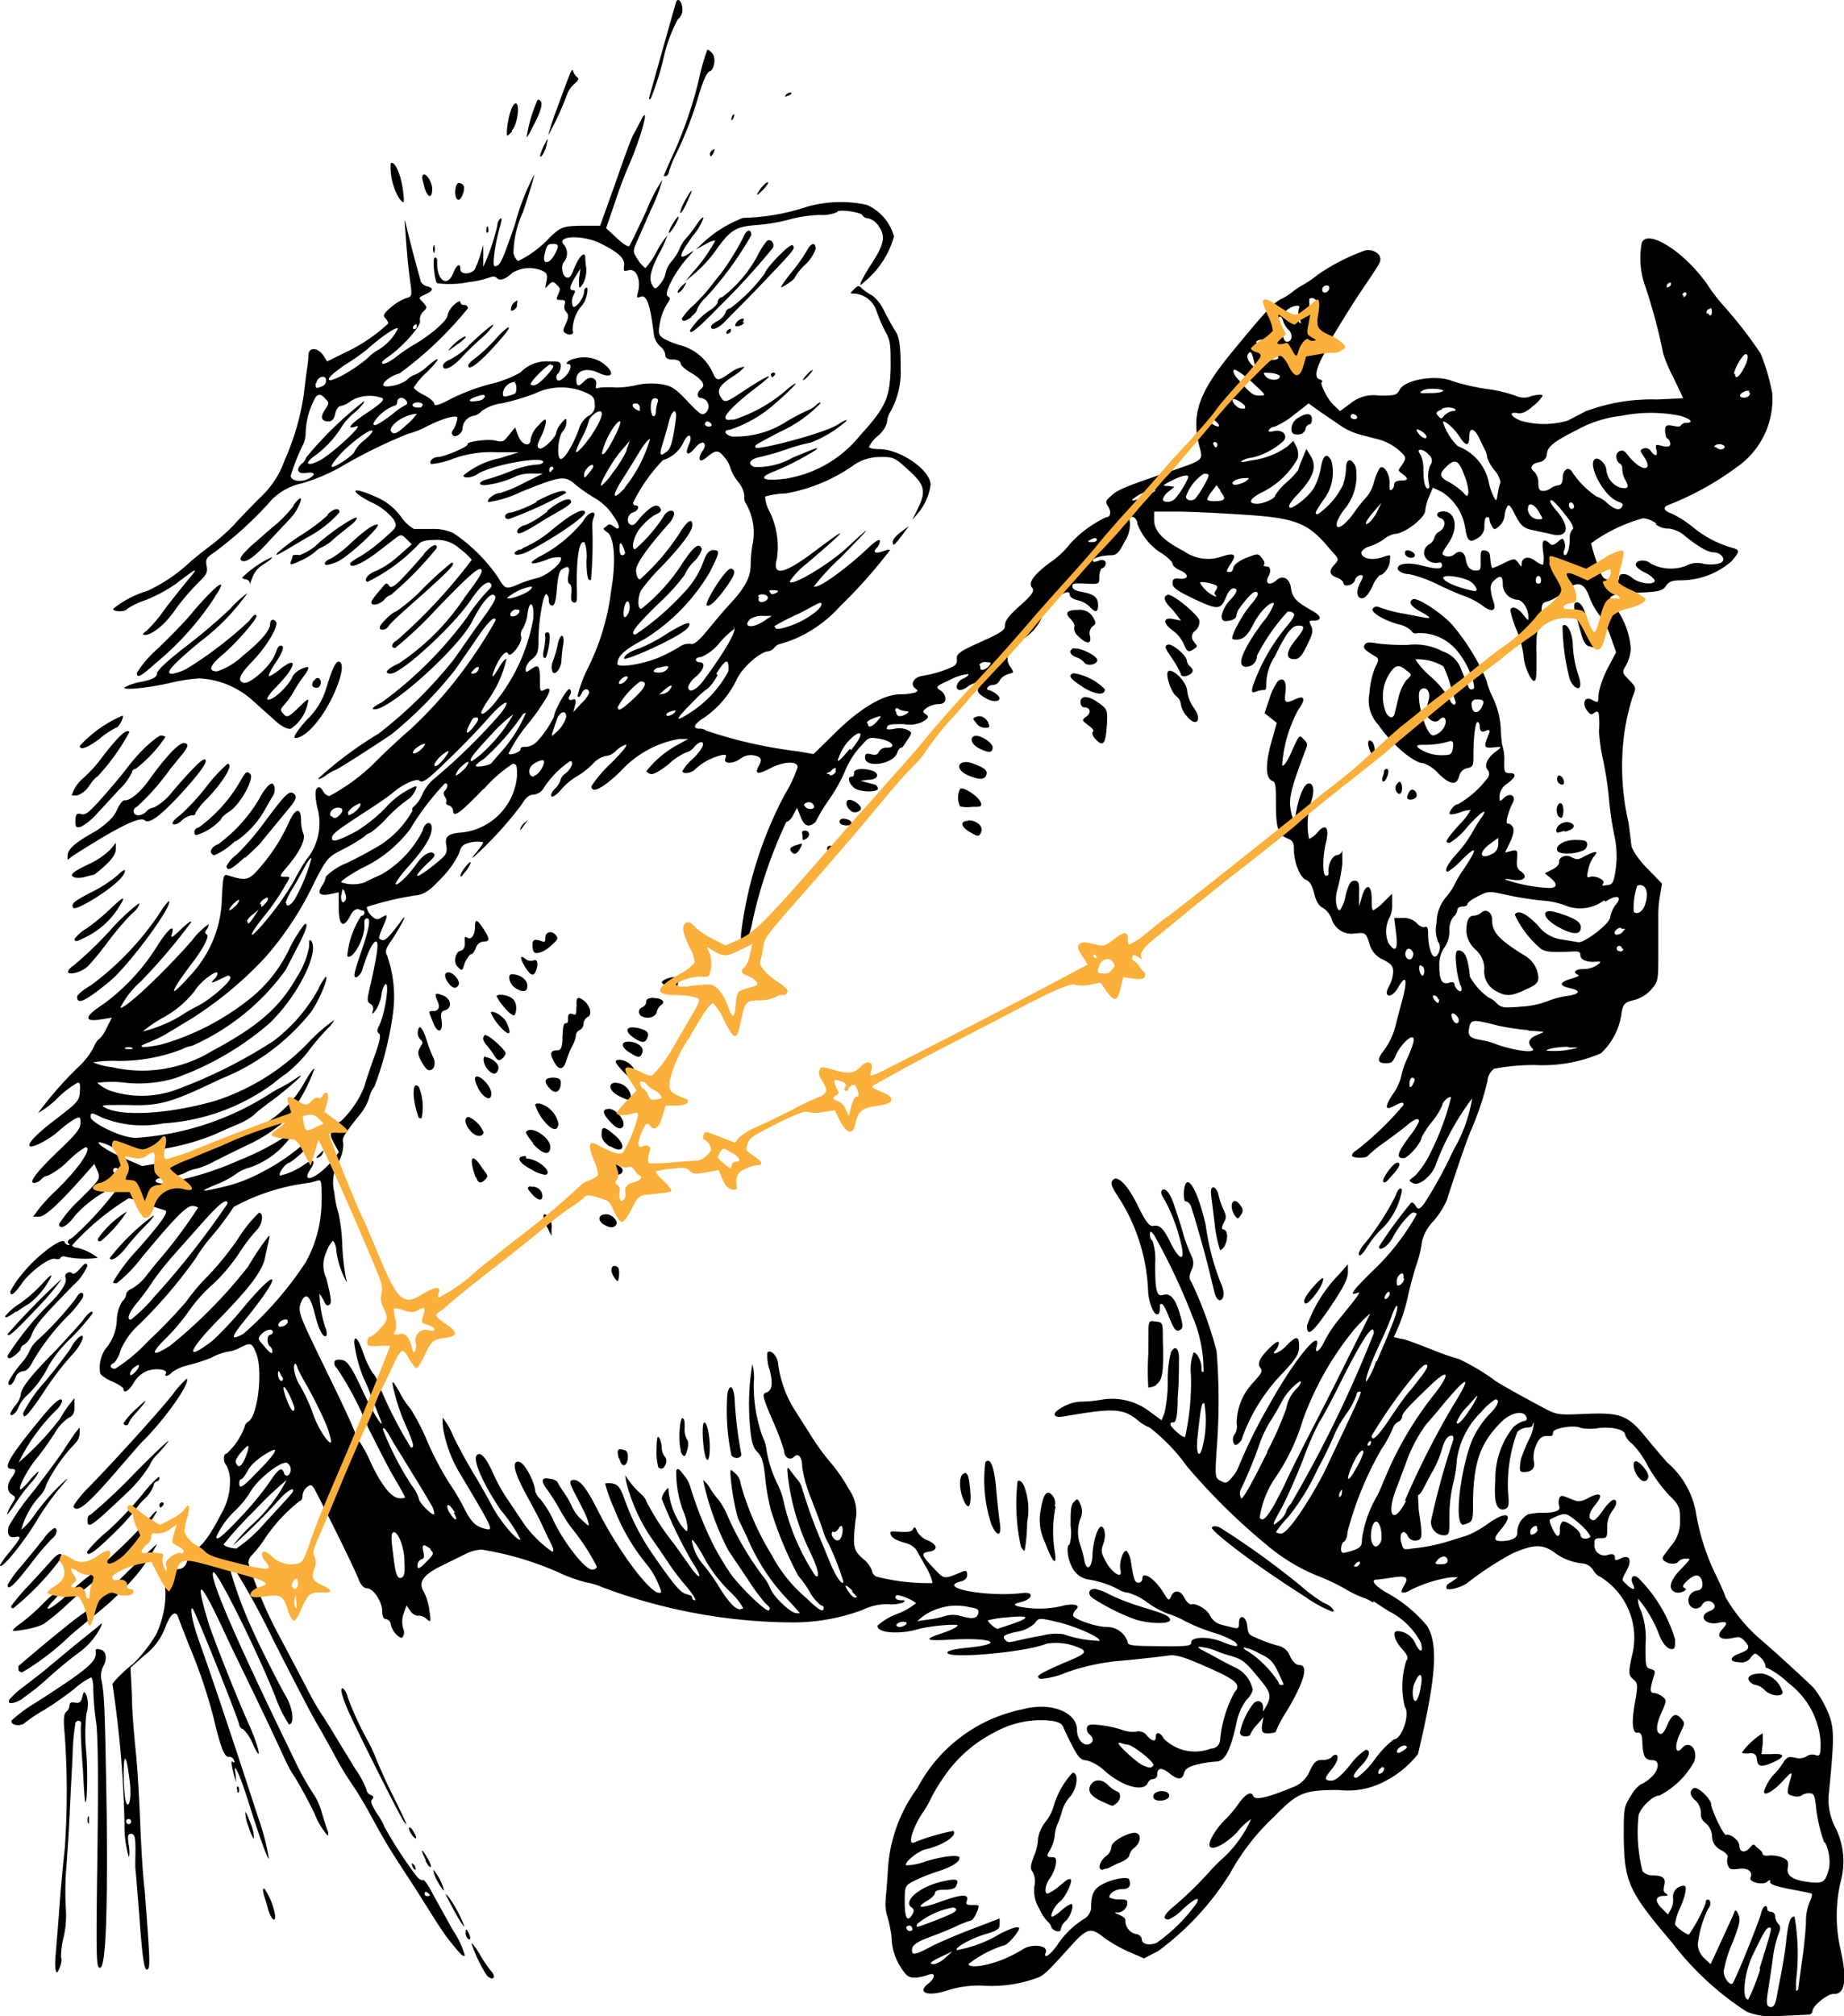 <svg xmlns="http://www.w3.org/2000/svg" viewBox="0 0 89.17 97.45"><defs><style>.cls-1{fill:#fbb03b;}</style></defs><title>Asset 514</title><g id="Layer_2" data-name="Layer 2"><g id="Layer_1-2" data-name="Layer 1"><path d="M25,14.53c.05,0,0,.11,0,.24s-.18.25-.25.25-.05-.11,0-.25S25,14.53,25,14.53ZM22.43,9a.3.3,0,0,0-.24-.16c-.18,0-.25.63-.08.79S22.5,9.17,22.43,9ZM23.6,11c0-.1-.07-.07-.08.07s0,.21.07.17A.28.28,0,0,0,23.6,11Zm-1.08,5.29c0-.11-.45.2-.69.47s-.16.22.22-.07A2.37,2.37,0,0,0,22.52,16.31Zm10.92-1c.15-.11.27-.26.27-.34a1.66,1.66,0,0,1,.43-.58,16.44,16.44,0,0,0,2.19-3c0-.34-.24-.28-.38.09a12.73,12.73,0,0,1-1.11,1.79s-.22.26-.41.51a8.5,8.5,0,0,1-.9,1,3.11,3.11,0,0,0-.56.64C33,15.57,33.13,15.54,33.44,15.33Zm-8.68-9C25,6.09,25.17,5,24.94,5s-.43,1-.43,1.4C24.51,6.61,24.51,6.61,24.76,6.36ZM26.43,7c.08-.37.08-.37-.11,0a3.13,3.13,0,0,0-.2.5C26.12,7.74,26.37,7.32,26.43,7ZM23.05,17.26c-.23.16-.41.34-.41.4,0,.34.67-.21,1.66-1.37.56-.66.3-.6-.31.07A7.53,7.53,0,0,1,23.05,17.26ZM21,12.19a.42.42,0,0,0,0-.31c0-.08-.06,0-.06.16S21,12.28,21,12.19Zm1.66,4.53a3.83,3.83,0,0,1-.9.66c-.19.07-.34.21-.34.3,0,.29.44.1.9-.4.23-.25.65-.66.92-.9a3.8,3.8,0,0,0,.6-.63C23.94,15.56,23.48,15.93,22.64,16.72ZM19.48,9.16c-.1-.76-.41-1.43-.59-1.26a3,3,0,0,0,.42,1.7C19.55,9.89,19.57,9.85,19.48,9.16Zm8.3-5.11c.18-.15.23-.25.13-.32a.6.6,0,0,1-.19-.27c-.06-.19-.07-.16-.78,1.77a12.47,12.47,0,0,0-.43,1.31,13.59,13.59,0,0,0,.92-2A1.3,1.3,0,0,1,27.78,4.05ZM20.9,9.13c0-.32-.31-.8-.43-.68s0,.31.05.59C20.67,9.57,20.9,9.63,20.9,9.13ZM62.75,21a.37.37,0,0,0,.38-.24c0-.14.13-.25.2-.25s.11-.12.11-.25c0-.3-.27-.32-.69-.05a.65.65,0,0,0-.3.5C62.45,20.93,62.51,21,62.75,21ZM26,4.82a6.82,6.82,0,0,0-.53,1.8c0,.07.17-.23.38-.66C26.23,5.24,26.29,4.82,26,4.82ZM39.12,18.13c.13-.13.2-.25.17-.25a1,1,0,0,0-.29.25c-.13.14-.2.25-.16.25A1,1,0,0,0,39.12,18.13Zm-.11-6a8.12,8.12,0,0,1-.76,1.06c-.31.39-.52.7-.47.7s.66-.37.66-.49a2.61,2.61,0,0,1,.5-.61,1.86,1.86,0,0,0,.5-.76C39.44,11.68,39.22,11.73,39,12.14ZM72.15,44.43c0-.34-.31-.53-.53-.31a.61.61,0,0,1-.35.14c-.25,0-.36.24-.36.77a1.32,1.32,0,0,0,.43.86,1.25,1.25,0,0,1,.44.92,1.08,1.08,0,0,0,.59,1.11c.47.25.71.24,1.41-.09.5-.22.61-.33.61-.59a1.32,1.32,0,0,0-.58-1C72.45,45.4,72.15,45.07,72.15,44.43ZM38.32,11.85C38.18,11.77,37,13,37,13.19a7.83,7.83,0,0,1-1.69,1.71.28.28,0,0,0-.23.23.91.91,0,0,1-.39.39c-.17.09-.31.21-.31.27,0,.23.38.08.71-.28.19-.21,1-1,1.73-1.77C38.39,12.09,38.5,12,38.32,11.85Zm-1,6.41s.09-.06.14-.13a.07.07,0,0,0-.06-.12.13.13,0,0,0-.13.12C37.32,18.2,37.34,18.26,37.37,18.26Zm-2.18-2.12a.25.25,0,0,0,.2-.12c0-.07,0-.13,0-.13a.28.28,0,0,0-.2.13C35.1,16.09,35.12,16.14,35.19,16.14Zm.76-.56c.09-.1.1-.18,0-.18a.51.51,0,0,0-.28.18c-.08.11-.1.19,0,.19A.45.45,0,0,0,36,15.58ZM75.58,44.2c-.5-.17-.74-.2-.83-.1s0,.37.61.71,1,.39,1.07.12S76.35,44.47,75.58,44.2ZM33.65,12.06l.47-.26c.25-.14.46-.21.46-.15a7.76,7.76,0,0,1-1.08,1.51l-.35.43.43-.36a6.31,6.31,0,0,0,1-1.08c.74-1.05,1-1.2,2-1.27a8.79,8.79,0,0,0,1.55-.26,6.46,6.46,0,0,1,1.52-.23,1.8,1.8,0,0,0,.84-.14c0-.16,1.16,0,1.22.16a.3.3,0,0,0,.27.14.87.87,0,0,1,.51.38c.34.48.27.86-.32,1.78a8.34,8.34,0,0,0-.53.91c-.07.2-.06.2.16,0a4.33,4.33,0,0,0,1.43-2.19,2.34,2.34,0,0,0-1.32-1.53A6,6,0,0,0,39,10a10.38,10.38,0,0,1-3.06.53A5.91,5.91,0,0,0,34,11.73Zm4.6-7.59s-.13,0-.22.09-.11.14.07.07S38.29,4.51,38.25,4.47ZM37.12,8.81c-.06,0-.21.14-.34.31-.28.39-.21.39.17,0C37.11,8.94,37.19,8.8,37.12,8.81ZM35.5,5.63c0-.12,0-.17,0-.12a.25.25,0,0,0-.12.19C35.33,5.88,35.42,5.84,35.5,5.63ZM26.29,31.44c-.06.32,0,.4.09.35s.33-1.22.12-1.22-.13.11-.13.24A3.58,3.58,0,0,1,26.29,31.44ZM4.2,44.87a1.91,1.91,0,0,0-.59.51c0,.16.07.15.53-.08A3.94,3.94,0,0,0,5.65,44c.47-.72.4-.75-.27-.11A11.19,11.19,0,0,1,4.2,44.87ZM3.3,47c.07.13.63,0,.93-.28.1-.08.57-.63,1-1.21s1-1.22,1.22-1.41.32-.39.27-.44A9.81,9.81,0,0,0,5.3,45a18.46,18.46,0,0,1-1.73,1.66C3.38,46.78,3.26,46.93,3.3,47ZM11,36.92A7.87,7.87,0,0,0,10,38,10.71,10.71,0,0,1,8.7,39.41c-.2.14-.36.31-.36.38s.18.13.46-.14a1,1,0,0,1,.46-.24c.11,0,.19,0,.19-.11a3.24,3.24,0,0,1,.58-.71C10.86,37.71,11.31,36.92,11,36.92ZM5.68,42.31a6.3,6.3,0,0,1-1.25.81c-.87.45-1,.56-.89.76s2.3-1.14,2.48-1.7C6.09,42,6,42,5.68,42.31Zm.48-5.21c-.26.35-.81,1-1.23,1.47-.62.7-.8.84-1,.78s-.28,0-.28.31,0,.37.27.3a2.85,2.85,0,0,0,.74-.6l1.1-1.19a2.81,2.81,0,0,0,.62-.84.17.17,0,0,1,.17-.16A6.49,6.49,0,0,0,8,35.62s-.1-.07-.22-.07S6.86,36.17,6.16,37.1ZM26.72,32a.74.74,0,0,0,0,.48c.12.2.43-.2.43-.56a6.63,6.63,0,0,1,.08-.73c.05-.3,0-.46-.06-.46s-.17.21-.21.46A5,5,0,0,1,26.72,32ZM5.31,47.43c.91-.75,3.07-3.67,2.86-3.88,0,0-.18.16-.34.42a14,14,0,0,1-3.44,3.66c-.37.21-.66.46-.66.55C3.73,48.59,4.14,48.39,5.31,47.43Zm-1.73-6.1C5.66,40,6.77,39.44,7,39.65s.85-.28,2-1.56c.79-.89,1-1.25.94-1.35s-.23-.07-1.6,1.52a2.77,2.77,0,0,1-.89.77.58.58,0,0,0-.37.19.58.58,0,0,1-.39.19c-.27,0-.31-.32-.06-.42a11.54,11.54,0,0,0,1.61-1.83l.49-.6c.39-.46.43-.64.15-.64s-1,.85-1.61,1.69c-.43.64-1,1.13-1.26,1.07-.07,0-.24.2-.36.48s-.39.59-1,1c-1,.55-1.38.88-1.38,1.2S3.25,41.54,3.58,41.33Zm.71.44c-.79.38-1,.55-.65.65a1.19,1.19,0,0,0,.53-.05l.4-.1a6.57,6.57,0,0,0,.53-.45c.33-.3.5-.56.5-.77v-.31l-.26.32A3.68,3.68,0,0,1,4.29,41.77Zm-.11,43a8.75,8.75,0,0,1,0-1.95,1.44,1.44,0,0,0,0-.88c-.11-.21-.13-.2-.2.08s-.15.31-.35.28-.27,0-.27.15a.47.47,0,0,1-.16.3c-.12.1-.14.37-.07,1.1a39.06,39.06,0,0,1,0,5.53c-.06.51-.18,1.73-.25,2.72s-.17,2.13-.2,2.52,0,.72.07.72.3-.57.2-.72a3.88,3.88,0,0,1,.13-1,4.68,4.68,0,0,0,.11-1.27,14.94,14.94,0,0,1,0-1.87c.07-.84.15-2.11.18-2.83s.1-2,.14-2.8a10.92,10.92,0,0,1,.14-1.58c.09-.16.3-.11.27.06s0,1.08.09,2.21c.08,1.58.12,1.88.18,1.3A16.61,16.61,0,0,0,4.18,84.82Zm.12,3.31s0-.14,0-.23-.06-.07-.07.07S4.26,88.18,4.3,88.13Zm-3.19-6a11.05,11.05,0,0,0,1.09-.86,21.17,21.17,0,0,1,1.68-1.39,3.41,3.41,0,0,0,1-1.2c.08-.2.06-.2-.15,0l-1.11.89L2.31,80.61c-.27.23-.78.62-1.12.88a4.51,4.51,0,0,0-.73.65C.32,82.4.65,82.38,1.11,82.1ZM8.27,33a8.22,8.22,0,0,1,1.37-.21,4.15,4.15,0,0,1,2.61,1.1l1.12,1c.29.25.55.37.7.33a1.94,1.94,0,0,0,.8-1.18c.08-.32.06-.31-.44.17s-.55.48-.72.3-.17-.22.06-.47a4.06,4.06,0,0,0,.46-.66,6.22,6.22,0,0,1,.47-.71c.15-.19.24-.38.2-.42s-.61.12-.77.49-.86,1.08-1.16,1.08c-.12,0,0-.22.37-.6,1-1,1.09-1.58.2-.87-.26.21-.51.36-.54.33s.1-.31.31-.62c.36-.53.47-.86.28-.85s-.19.22-.32.49c-.27.58-1.22,1.4-1.5,1.3s-.24-.34.45-1.05,1.26-1.7,1.13-1.89-.29-.1-.29.12-.3.7-1.31,1.51a3.32,3.32,0,0,1-1.25.76c-.46,0-.36-.28.27-.81s1.73-1.78,1.63-1.89-.2.08-.35.26a18.69,18.69,0,0,1-3,2.3,2.35,2.35,0,0,1-.72.26c-.39,0-.05-.39,1.33-1.54a10.62,10.62,0,0,0,2.31-2.37,5.32,5.32,0,0,0-.84.77A27.61,27.61,0,0,1,8.92,31.3c-.85.66-1.33,1.11-1.33,1.26s-.16.27-.72.39a2.75,2.75,0,0,0-.84.27C5.86,33.38,7.18,33.26,8.27,33Zm-3.4,2.66a4.2,4.2,0,0,1,.75-.49c.12,0,.39-.51.31-.58a6,6,0,0,0-2.07,1.46C3.86,36.29,4.23,36.15,4.87,35.67Zm5.52-6.81c.67-1,.18-.71-1,.65C9,30,8.18,30.82,7.62,31.36a5.31,5.31,0,0,0-1,1.16c0,.28.18.19.88-.44A14.25,14.25,0,0,0,10.39,28.86Zm8,1.43c-.12.21.26.21.39,0s.78-.77,1.62-1.52c1.4-1.25,1.68-1.56,1.43-1.56a16.87,16.87,0,0,0-1.32,1.19,8.22,8.22,0,0,1-1.38,1.18C19,29.58,18.54,30,18.36,30.29Zm2.12-3.5c-1.24,1.43-1.57,1.73-1.69,1.54s-.17-.14-.38.13A5.07,5.07,0,0,0,18,29c-.18.31.28.29.57,0a.7.7,0,0,1,.34-.25,16.86,16.86,0,0,0,2.21-2.26C21.15,26.21,20.84,26.37,20.48,26.79ZM4.3,38c.17-.25.35-.46.41-.46a10.49,10.49,0,0,0,1.55-2.16c-.15-.15-.47.13-1.29,1.18a6.58,6.58,0,0,1-1,1.1,1.74,1.74,0,0,0-.5.79s.12,0,.26,0A1.12,1.12,0,0,0,4.3,38Zm7.58-10a.24.24,0,0,1,.21.22c0,.12,0,0,.07-.19s.16-.48.55-.73.47-.34.44-.37a5,5,0,0,0-1.45,1C11.69,27.92,11.78,28,11.88,28Zm13.37-1.45c-.2,0-.37.13-.37.2s.21.16.84-.19c1.37-.74,2.67-1.66,2.57-1.82s-.55,0-1.62.89A5.85,5.85,0,0,1,25.25,26.51Zm.69-2.28a5.93,5.93,0,0,1-1.2.5c-.24,0-.4.16-.27.29a.24.24,0,0,0,.22,0,19.59,19.59,0,0,0,2.68-1.23C27.37,23.62,26.87,23.75,25.94,24.23Zm.53.45a4.81,4.81,0,0,1-1.06.66.59.59,0,0,0-.38.23c-.1.33.23.19,1.36-.53l.71-.41c.28-.15.52-.34.52-.4C27.62,24,27.16,24.14,26.47,24.68Zm-12.28-.26a6.34,6.34,0,0,1-.88.92c-.29.23-.81.7-1.16,1-.5.48-.6.63-.46.72s.47,0,1.37-1l.94-1a2.29,2.29,0,0,0,.56-.95C14.56,24,14.39,24.15,14.19,24.42Zm1.66.44a9.37,9.37,0,0,1-1.25.94,9.24,9.24,0,0,0-1.18.88c-.17.22,0,.11,1.45-.75a5.43,5.43,0,0,0,1.55-1.21C16.42,24.51,16.09,24.6,15.85,24.86Zm-4,16.57c.36-.33.69-.65.74-.71s.26-.33.49-.6l.82-1c.43-.49.49-.68.28-.82s-.45.14-1.39,1.4a12.54,12.54,0,0,1-1.34,1.56,1.68,1.68,0,0,0-.5.57C11,42.15,11.21,42,11.85,41.43Zm-.47-.79a4.45,4.45,0,0,0,1.44-1.56c.11-.2.27-.48.36-.62a.62.62,0,0,0,.09-.48c-.07-.18-.12-.19-.28-.06a2.41,2.41,0,0,0-.43.61,7.42,7.42,0,0,1-2,2.23c-.37.13-.49.45-.2.54A3.23,3.23,0,0,0,11.38,40.64ZM16.44,32c-.17-.11-.34.21-.65,1.22a3.45,3.45,0,0,1-.94,1.56c-.38.41-.65.8-.61.87s.47,0,1-.65C16.05,34.08,16.79,32.23,16.44,32Zm-2-5.18c-.16,0-.29,0-.29.05a1,1,0,0,1-.08.26c-.07.19,0,.19.4,0a3.23,3.23,0,0,0,.75-.44,1,1,0,0,1,.35-.24,2.11,2.11,0,0,0,.58-.41c.26-.22.64-.52.83-.67s.31-.31.26-.35-.8.36-1.78,1.18A2.67,2.67,0,0,1,14.47,26.84Zm.72,6.07c-.07.13-.09.28,0,.32s.26.09.34-.13S15.35,32.61,15.19,32.91ZM10.7,39.59c0-.07.18-.23.4-.37.51-.32,1.22-1.6,1-1.81s-.26,0-.62.58a7.23,7.23,0,0,1-1.86,2,.28.28,0,0,0-.22.18c0,.12,0,.19.11.19A2.62,2.62,0,0,0,10.7,39.59Zm7.55-14.24c-.21,0-.64.3-1.39,1A4.93,4.93,0,0,1,16,27c-.16.05-.29.16-.29.23s0,.16.56-.06S18.51,25.35,18.25,25.35ZM32.9,13.9c-.12.14-.17.25-.11.25s.19-.11.27-.25.14-.24.11-.24A1.59,1.59,0,0,0,32.9,13.9ZM1.45,75.64a12.26,12.26,0,0,1,1.06-1.26c.24-.17.31-.52.11-.52a1.87,1.87,0,0,0-.52.53c-.23.29-.71.88-1.07,1.31a5.14,5.14,0,0,0-.66.9C.37,76.91.66,76.65,1.45,75.64ZM43.17,26.18c0,.25.06.2.44-.29l.34-.46-.39.29C43.34,25.88,43.17,26.09,43.17,26.18ZM34.46,7.25a.27.27,0,0,0-.13.19c0,.18.09.14.18-.07S34.53,7.2,34.46,7.25Zm.3,7.59A35.76,35.76,0,0,0,37.36,12c.13-.21-.08-.48-.27-.36a3.55,3.55,0,0,0-.46.72,6.28,6.28,0,0,1-1.7,2c-.12,0-.22.14-.22.23s-.16.26-.34.38a3.22,3.22,0,0,0-1,1C33.34,16.21,33.73,15.9,34.76,14.84ZM32.1,8.51s0,0,.12,0a.25.25,0,0,0,.12-.19,5.89,5.89,0,0,1,.36-.89,17.23,17.23,0,0,0,1.08-2.8c.25-.82.41-1.15.57-1.2s.32-.64.06-.89-.19-.13-.31.16a11.23,11.23,0,0,0-.32,1.21,20.29,20.29,0,0,1-1.3,3.71C32.27,8.07,32.1,8.48,32.1,8.51Zm.24,2.74c0,.06.13-.08.27-.31s.23-.44.19-.47S32.34,11.07,32.34,11.25Zm-.26-8.41a7.33,7.33,0,0,1,.7-1.91A.57.57,0,0,0,33,.47c0-.38-.22-.63-.31-.35s-1.13,4-1.28,4.52q-.06.24.06.12A13.11,13.11,0,0,0,32.08,2.84Zm1.2,6.8c.18-.37.22-.52.09-.35a5.19,5.19,0,0,0-.37.65C32.75,10.55,33,10.33,33.28,9.64Zm-7.78,38c0-.29-.36-.55-.75-.55-.23,0-.12.47.16.66S25.5,48,25.5,47.67Zm-1.78,1.27s.11.29.33.56c.54.65.76.63.44-.06C24.36,49.14,23.85,48.81,23.72,48.94Zm.29-.76a2.43,2.43,0,0,0,.34.5c.19.24.41.43.5.43s.2-.48,0-.74S24,48,24,48.18Zm-1,8.73c.11.32.24.35.45.14s.06-.26-.18-.62C22.81,55.69,22.66,55.94,23,56.91Zm2.42-1c-.51,0-.38.31.27.65a1.76,1.76,0,0,0,.68.26C26.76,56.66,26,56,25.45,56ZM23,52.06c-.08.08,0,.28.14.58.29.48.62.6.62.22S23.15,51.9,23,52.06Zm.48-1c-.17,0-.1.41.11.64s.4.29.5,0S23.73,51.11,23.48,51.1Zm0-1.05c-.16.1-.14.25,0,.45a4.68,4.68,0,0,1,.39.51c.18.29.25.33.4.21a.53.53,0,0,0,.18-.25C24.51,50.8,23.61,50,23.5,50.05Zm2.17,7.32c-.18.07-.17.11.08.39s.5.39.5.07A.47.47,0,0,0,25.67,57.37Zm4.44-.82c0-.15-.86-.5-1-.41s-.11.39.29.57S30.11,56.82,30.11,56.55Zm-.6-1.12c.66.42.84,0,.25-.51s-.65-.43-.65,0C29.11,55.08,29.24,55.26,29.51,55.43Zm.65-1c.09-.25-.37-.79-.68-.79s-.37.16,0,.57S30.05,54.65,30.16,54.38Zm-.43,3.26c0-.17-.51-.45-.81-.45s-.22.21.13.48S29.73,57.91,29.73,57.64Zm-1.84-9c0,.38,0,.43-.17.37s-.23,0-.23.18,0,.26-.12.26-.13.29-.15.65c0,.52-.08.66-.25.66-.34,0-.38.14-.16.55s.45.44.6-.07a5.24,5.24,0,0,1,.28-.69,1.42,1.42,0,0,0,.18-.51.3.3,0,0,1,.18-.26.36.36,0,0,0,.19-.31.39.39,0,0,1,.19-.32c.24-.09.14-.55-.17-.79S27.84,48.21,27.89,48.67ZM26.44,59.28l.23.46,0-.35a.68.68,0,0,0-.15-.56C26.26,58.52,26.18,58.78,26.44,59.28Zm-.35-5.94c-.12,0-.21,0-.21.07a2.37,2.37,0,0,0,.53.89c.33.37.59.36.59,0A1.26,1.26,0,0,0,26.09,53.34ZM2.78,72.06c.62-.73.62-.74.1-.25a11.09,11.09,0,0,0-1.16,1.34,3.46,3.46,0,0,1-.69.79,3.93,3.93,0,0,1,.87-1.6,1.22,1.22,0,0,0,.34-.59,8,8,0,0,1,1.41-2,.71.71,0,0,0,.2-.49V69l-.22.27c-.11.16-.36.52-.54.81s-.85,1.18-1.47,2a11.3,11.3,0,0,0-1.2,1.7c-.09.37,0,.58.34.51s.2.11-.38.83a4,4,0,0,0-.38.53c0,.31,1.07-1,1.73-2.07A13.28,13.28,0,0,1,2.78,72.06Zm22.6-32.22c.17-.23.17-.24,0-.08a.58.58,0,0,0-.22.3c0,.07,0,.11,0,.08Zm26.56-9.52c0,.08,0,.27.2.43.41.41.65.4.57,0a.45.45,0,0,1,.13-.48c.17-.12.17-.17,0-.46a.72.72,0,0,0-.7-.33c-.57,0-.68.15-.34.47C51.91,30.07,52,30.24,51.94,30.32Zm0,1c-.28.11-.23.32.11.45a.92.92,0,0,1,.38.25c.12.2.63.11.63-.11S52.18,31.27,51.94,31.36ZM26.7,45.66c.3-.27.31-.32.14-.5s-.47-.12-.47.17-.08.18-.31.12-.31,0-.31.21a.67.67,0,0,0,.07.36C25.94,46.15,26.36,46,26.7,45.66Zm-1.32,1.06c.27.44.43.5.54.2s.09-.58-.12-.5a.4.4,0,0,1-.38-.06C25.14,46.12,25.12,46.29,25.38,46.72Zm-2,8a1.41,1.41,0,0,0-.71-.73c-.25,0-.2.38.1.7S23.39,54.94,23.39,54.69Zm2.39.56c.48.53.84.6.84.15s-.95-1.07-1.17-.71C25.41,54.75,25.56,55,25.78,55.25ZM53.16,34c-.5-.38-.91-.41-.91-.06,0,.14.08.25.18.25.29,0,.36.25.11.44s-.22.19.08.42.27.28.22.33,0,.2.11.32c.4.44.52.29.58-.74C53.56,34.34,53.54,34.27,53.16,34Zm-.82-.8c.62.38,1.09.44,1.09.12a2.68,2.68,0,0,0-1.52-.78C51.63,32.64,51.74,32.81,52.34,33.19ZM57.11,30l-.38-.08c-.5-.1-.51.21,0,.57a1.71,1.71,0,0,1,.51.63c.17.4.22.43.48.26s.14-.16,0-.38a.35.35,0,0,1,.06-.5A.57.57,0,0,0,58,30c-.07-.3-1.33-1.33-1.54-1.25s-.22.29.26.74ZM21.69,47c-.23,0-.21.25,0,.52s.36.29.48.1S21.92,47,21.69,47Zm7.59,11.7c-.35,0-.4.3-.08.49s.5.16.6,0S29.61,58.69,29.28,58.69Zm-6.5-12.57c.06,0,.17-.14.23-.31a.44.44,0,0,1,.37-.31c.31,0,.32-.12,0-.61s-.41-.49-.41-.1-.18.64-.36.53-.13,0-.13.25-.08.35-.25.39-.34.52-.1.76.22.2.36-.23C22.61,46.29,22.72,46.12,22.78,46.12Zm-1.64,2.23c.16.3.08.51-.19.51s-.22,0,0,.57.49.45.4-.14c-.06-.33,0-.42.17-.47.36-.09.3-.56-.09-.71S21,48,21.14,48.35Zm1.38-6.24a1.5,1.5,0,0,0,.24-.42c0-.15-.49.45-.49.61S22.38,42.28,22.52,42.11Zm-1.9,8.13c-.09-.31-.23-.58-.31-.6s-.2.37,0,.57.11.2,0,.41-.13.32.07.68.3.42.38.42c.25,0,.34-.35.17-.66A6.12,6.12,0,0,1,20.62,50.24Zm-.4,3.7c0,.09.11.13.17.09a2.6,2.6,0,0,0-.13-1.49C19.94,52.18,19.91,53.07,20.22,53.94Zm10.54-4.27c-.49-.1-.57.17-.13.47s.58.26.68,0S31.26,49.78,30.76,49.67Zm16.05-10c-.39,0-.36.27.06.52s.48.27.58,0S47.22,39.65,46.81,39.65Zm-.16,31.54c-.27,0-.3.68-.07,1.25s.42.41.33-.5C46.86,71.39,46.79,71.19,46.65,71.19Zm.78-32.41c-.07-.29-.84-.8-1-.68a.94.94,0,0,0,0,.85A1.61,1.61,0,0,0,47,39C47.43,39,47.49,39,47.43,38.78ZM29.86,61.24c-.25-.15-.37.06-.23.38.08.16.19.3.24.3S30,61.33,29.86,61.24ZM48.18,72.07c-.09-1.16-.29-1.67-.53-1.39a6.79,6.79,0,0,0,.29,3c.28.64.51.6.41-.07C48.3,73.29,48.23,72.61,48.18,72.07ZM46.8,37.47c.54.23.8.23.89,0s-.07-.35-.63-.56C46.35,36.64,46.1,37.16,46.8,37.47Zm1-2.53c-.15-.27-.37-.38-.6-.29s-.12.12,0,.29a.52.52,0,0,0,.44.24C47.86,35.18,47.88,35.14,47.78,34.94ZM48,36.12c0-.22-.59-.6-.85-.55s-.23.4.23.62S48,36.39,48,36.12ZM53.94,87.2c.26-.17.3-.53.08-.61a1.32,1.32,0,0,1-.44-.31c-.29-.3-.67-.29-.84,0s0,.55.56.8S53.77,87.32,53.94,87.2Zm1.93-.54a.2.2,0,0,0-.08.26c.13.21.75.11.75-.12S56.12,86.5,55.87,86.66Zm-2.13,2.62a.6.6,0,0,1-.22.41c-.25.17-.43.53-.32.64s.16,0,.27,0,.42-.2.68-.3.46-.26.46-.35a.64.64,0,0,1,.25-.37c.35-.3.33-.72,0-.72S53.74,89,53.74,89.28ZM64,77.47a7.73,7.73,0,0,1-1.08-.8A39.4,39.4,0,0,0,59,73.84c-.17-.08-.35-.1-.4,0s1.38,1.34,4.57,3.38a5.9,5.9,0,0,0,1.23.67c.15,0,.13,0,0-.18A1.23,1.23,0,0,0,64,77.47Zm-13-4.66a.54.54,0,0,0-.09-.5c-.27-.35-.46-.12-.59.7a2.49,2.49,0,0,0,.22,1.56c.37,1,.6,1.21.45.32A5.91,5.91,0,0,1,51.05,72.81ZM41.61,37.74l.4-.05c.47,0,.55-.33.13-.45s-.84-.08-.84.11-.06.19-.12.19c-.23,0-.13.36.15.56s1.17.21,1.12,0-.21-.18-.43-.25Zm13.3,40.54c.65.21,1.73.24,1.67,0s-.5-.33-1.72-.72a10.85,10.85,0,0,1-1.21-.49,2.42,2.42,0,0,0-.71-.27c-.3,0-.36.25-.11.44A10.11,10.11,0,0,0,54.91,78.28ZM51,88.77a1.83,1.83,0,0,1,.16-.65,3.83,3.83,0,0,0,.2-.6,1.76,1.76,0,0,1,.38-.67c.35-.38.44-1.17.13-1.17a4.06,4.06,0,0,0-.94,1.7,2.22,2.22,0,0,1-.38.69,1.71,1.71,0,0,0-.35.78,2.49,2.49,0,0,1-.19.84c-.19.48-.2.63-.08.78a1,1,0,0,1,.09.7,1.67,1.67,0,0,0,.25,1.11,2,2,0,0,0,.41.62s.13.11.16.25.46.34.46.08a.65.65,0,0,1,.24-.38c.24-.22.43-.82.25-.82a1.65,1.65,0,0,0-.46.31,2.11,2.11,0,0,1-.44.31c-.16,0,.1-.53.37-.74s.63-1,.51-1.07-.27.11-.53.31a2.21,2.21,0,0,1-.58.38c-.18,0-.11-.46.12-.76s.43-1,.16-1-.39,0-.18-.32A1.94,1.94,0,0,0,51,88.77ZM41.08,38.66c-.19,0-.2.28,0,.47a.34.34,0,0,0,.54,0C41.71,39,41.34,38.67,41.08,38.66ZM57.25,57.6c0,.26,0,.47.09.47s.18.09.24.21.66,2.16.91,3.21c.06.27.17.7.23.95s.18.45.31.4.23-.34,0-.83a11.81,11.81,0,0,1-.72-2.76C57.91,57.45,57.34,56.53,57.25,57.6ZM30.39,50.35c-.39,0-.36.27.06.53s.51.27.61,0S30.8,50.35,30.39,50.35ZM32,70a1.19,1.19,0,0,0-.12-.5c-.09-.13-.12,0-.13.57a2.85,2.85,0,0,0,.08.84c.14.14.26.09.35-.12a.36.36,0,0,0,0-.34A.75.75,0,0,1,32,70Zm-2.2-17.67c-.43,0-.36.4.12.64s.59.27.59,0A.77.77,0,0,0,29.77,52.34Zm.15,18.16c.1.45.35.44.41,0,0-.21,0-.35-.17-.4C29.86,70,29.82,70.05,29.92,70.5Zm2.66-23.26a1.09,1.09,0,0,0-.48.13c-.17.11-.17.13,0,.24s.62.18.62.08a1.24,1.24,0,0,1,.07-.25C32.85,47.29,32.79,47.24,32.58,47.24Zm-2.66,4c-.28,0-.23.13.21.59s.6.51.6.11A.9.9,0,0,0,29.92,51.22Zm1.67-3c-.25,0-.37.06-.37.19a.31.31,0,0,1-.18.26.24.24,0,0,0,0,.46c.3.13.65,0,.69-.23a.59.59,0,0,1,.23-.35C32.19,48.42,32,48.24,31.59,48.24ZM40,41c0,.11,0,.15.15.13s.21-.1.2-.17S40,40.81,40,41ZM33.11,69c0-.24,0-.42-.11-.45s-.22,1-.08,1.55c0,.15.12.28.18.28s.28-.61.12-.8A1,1,0,0,1,33.11,69Zm5.7-28.58c0,.21,0,.23.19.11s.15-.38-.07-.38S38.81,40.27,38.81,40.42Zm1.81-.63c.09.14.56.15.56,0s-.37-.28-.52-.19A.14.14,0,0,0,40.62,39.79ZM34.16,70.52c.08.12.12,0,.15-.26.06-.61-.09-1.5-.25-1.5S34,70.26,34.16,70.52Zm4.09-29.38c.12.2.29.16.44-.13s.12-.25-.15-.17S38.15,41,38.25,41.14ZM35.17,67.42a10.63,10.63,0,0,0,.2,2.93c.16.21.53.13.47-.1a19.65,19.65,0,0,1-.31-2.53C35.51,67,35.26,66.81,35.17,67.42ZM26.75,52.09c-.42,0-.48.18-.17.52s.54.11.54-.28C27.12,52.15,27,52.09,26.75,52.09ZM4.91,81.22A1,1,0,0,1,5,80.53c.2-.37.13-.74-.15-.8s-.22,0-.22.2c0,.42-.5.83-2.95,2.4a6.93,6.93,0,0,0-1.12.83c-.08.23.45.32.66.1a7.48,7.48,0,0,1,.92-.61,16.09,16.09,0,0,0,1.43-1,3.8,3.8,0,0,1,.83-.57c.06,0,.12.26.11.59a14.36,14.36,0,0,0,.13,1.52c.1.64.12,2.69.07,6.45-.07,5.17-.06,5.51.14,5.47s.37-1.55.31-7.38C5.08,82.77,5.05,81.9,4.91,81.22ZM4.73,59.88c0,.13.06.15.17.09a6.47,6.47,0,0,0,1.24-1.41A4.69,4.69,0,0,0,4.73,59.88Zm-.87,1.45c-.2.23-.33.29-.39.2s-.39,0-.3.23-.2.7-.86,1.34A14.68,14.68,0,0,0,.37,65.52c0,.07,0,.13.1.13s.53-.33.53-.46a.27.27,0,0,1,.18-.2,1.09,1.09,0,0,0,.37-.52c.18-.44.52-.84,2-2.35a2.62,2.62,0,0,0,.68-.94C4.17,61,4.09,61.07,3.86,61.33Zm55.1-.9c.34,0,.53-.92.22-1-.12,0-.12-.11,0-.33s.13-.32,0-.6a3.69,3.69,0,0,1-.26-.75c-.1-.43-.4-.49-.36-.08,0,.13.1.81.18,1.51A6.17,6.17,0,0,0,59,60.43ZM12.74,91.48c0,.11.14.45.21.75.13.5.36.75.36.39a3.31,3.31,0,0,0-.53-1.34C12.71,91.28,12.7,91.37,12.74,91.48ZM15.6,55.75c.07-.18.05-.18-.11,0a.94.94,0,0,0-.19.2C15.3,56,15.54,55.92,15.6,55.75ZM6.16,60.22A11.84,11.84,0,0,1,7,59.28c.27-.26.46-.5.43-.53A10.48,10.48,0,0,0,5.3,60.82C5.4,61,5.77,60.73,6.16,60.22ZM.37,64.48c0,.2.35-.11,1.48-1.31A12.15,12.15,0,0,0,3,61.8,33.63,33.63,0,0,0,.37,64.48Zm3.42.18a1.78,1.78,0,0,0-.36.49c-.1.17-.65.9-1.24,1.62A6.9,6.9,0,0,0,1.12,68.3c0,.35.21.14.94-.93a14.21,14.21,0,0,1,1.45-1.91C4,64.94,4.19,64.33,3.79,64.66ZM2.69,69.2a2.17,2.17,0,0,1,.63-.67c.22-.1.29-.24.28-.54v-.41l-.25.31a5.86,5.86,0,0,0-.45.69,13.91,13.91,0,0,1-2,2.11,9.1,9.1,0,0,1,1.86-2.57A1,1,0,0,0,3,67.74c0-.29-.41.05-1.17,1C.43,70.45.12,71,.56,71c.23,0,.23.12,0,.43s-.23.65,0,.8.21.14,0,.49a2,2,0,0,0-.22.47c0,.06.18-.18.41-.52a8.32,8.32,0,0,1,.69-.93,2.51,2.51,0,0,0,.41-.55c.07-.14-.09,0-.35.28A2.94,2.94,0,0,1,1,72c-.18,0,.33-1,.84-1.59A14.47,14.47,0,0,0,2.69,69.2ZM.75,66.59a.42.42,0,0,1,.36-.31c.17,0,.33-.17.49-.5a11,11,0,0,1,1.78-2.27A5.2,5.2,0,0,0,4,62.73c.11-.31-.15-.33-.31,0a15.59,15.59,0,0,1-1.82,2,1.55,1.55,0,0,0-.41.5,2.2,2.2,0,0,1-.41.64,6,6,0,0,0-.57.79c-.1.18-.1.28,0,.28S.68,66.76.75,66.59Zm11.11,21a2.11,2.11,0,0,0,.15.69c.12.36.24.62.27.59a1.85,1.85,0,0,0-.15-.7C12,87.82,11.89,87.56,11.86,87.59ZM4,63.83c-.18.22-.82.93-1.42,1.56C1.44,66.54,1,67.13,1,67.44a1.25,1.25,0,0,1-.25.49,1.38,1.38,0,0,0-.25.39c0,.21.27,0,.38-.26a1.67,1.67,0,0,1,.34-.53A5,5,0,0,0,2.36,66a6.19,6.19,0,0,1,1.06-1.31,11,11,0,0,0,1.06-1.21C4.48,63.31,4.28,63.43,4,63.83ZM35.09,28.42c.4-.56.48-.76.37-.88s-.22-.05-.45.23c-.41.5-.92,1.4-.83,1.49S34.57,29.14,35.09,28.42Zm-34.3,35A6.44,6.44,0,0,1,1.43,63a3.86,3.86,0,0,0,1.06-1.33c0-.07-.18.08-.4.33a7.1,7.1,0,0,1-1.12,1,2.82,2.82,0,0,0-.72.62C.25,63.72.36,63.69.79,63.38ZM33.28,30.32c.21-.34-.12-.24-1,.29a7.7,7.7,0,0,1-1.34.72c-.49.16-.76.34-.76.5S33,30.75,33.28,30.32ZM7.7,71.4c0-.07-.38.28-.78.79A16.9,16.9,0,0,1,5.21,74a6.7,6.7,0,0,0-1,1c0,.29.39,0,1.33-.92a10.67,10.67,0,0,0,1-1.1A3,3,0,0,1,7,72.44a1.69,1.69,0,0,0,.43-.63.23.23,0,0,1,.15-.21A.15.15,0,0,0,7.7,71.4Zm.07,1.47s.09-.06.13-.13,0-.12-.06-.12a.13.13,0,0,0-.13.12C7.71,72.81,7.74,72.87,7.77,72.87ZM6.5,71.22a25.32,25.32,0,0,1-2.13,2c-.08,0-.14.11-.14.25,0,.46.16.35,2-1.4a6.49,6.49,0,0,0,1-1.23,1.75,1.75,0,0,1,.36-.53,5.38,5.38,0,0,0,.52-.6C8.32,69.44,7.6,70.11,6.5,71.22Zm0-2.84c.67-.75.72-.88.12-.31a3.78,3.78,0,0,0-.65.72.12.12,0,0,0,.13.1.11.11,0,0,0,.12-.1A1.5,1.5,0,0,1,6.5,68.38ZM1.08,80.83A12.47,12.47,0,0,0,3.4,79.05c.34-.29.87-.72,1.2-1a14.38,14.38,0,0,0,2-1.92,8.89,8.89,0,0,0,1-1.51s-.69.62-1.54,1.46S4.29,77.82,4,78s-1.09.85-1.8,1.42L.89,80.53s0,.09,0,.17S1,80.83,1.08,80.83Zm2.47-8c.2.33.72-.12,2.42-2.11.38-.43.85-1,1.06-1.18,1.1-1.15,2.18-2.71,2-2.9a4.62,4.62,0,0,0-.67.75c-.65.83-3.09,3.52-4.23,4.66C3.77,72.45,3.51,72.8,3.55,72.87ZM2.12,78.49a11.2,11.2,0,0,0,.94-.76A20.07,20.07,0,0,1,5.14,76a11.6,11.6,0,0,0,2.44-2.93c0-.06-.08,0-.18.11a27,27,0,0,1-3.1,3c-.27.2-.79.63-1.15,1-.77.68-1.16.8-.54.16s.29-.64-.48.12a9.6,9.6,0,0,1-1.12,1c-.21.14-.39.3-.39.36S1.76,78.71,2.12,78.49ZM3,75.26c0-.25-.23-.17-.52.18-.16.18-.65.72-1.09,1.19a10,10,0,0,0-.85,1c0,.06,0,.11.1.11A13.43,13.43,0,0,0,3,75.26Zm8.47,11.22c0,.13,0,.2.07.16a.28.28,0,0,0,0-.24C11.49,86.3,11.46,86.33,11.45,86.48Zm55-49.75,0-.36a.77.77,0,0,0-.09-.49c-.23-.23-.3,0-.12.44Zm10-6.07c.08.31.22.54.35.57.36.1.4.09.4,0a2.6,2.6,0,0,0-.24-.6,3.73,3.73,0,0,1-.32-.94c-.09-.43-.35-.7-.52-.52a1,1,0,0,0,.06.54ZM75.32,41.14c.09.14.71.17,1.15,0a.34.34,0,0,0,.28-.31c0-.19-.09-.23-.6-.23S75.16,40.88,75.32,41.14Zm.85-7.93c.27.17.33-.09.13-.65a5.47,5.47,0,0,1-.24-1.3c0-.69-.31-1.22-.5-1a10.64,10.64,0,0,0,.35,2.58A.92.92,0,0,0,76.17,33.21Zm-7.68,5.31a.26.26,0,0,0-.06-.28c-.11-.1-.18-.09-.26,0a.63.63,0,0,0-.12.28C68,38.71,68.39,38.68,68.49,38.52Zm7.14-.7c0-.22-.22-.43-.3-.3a.29.29,0,0,0,0,.27C75.41,37.93,75.64,38,75.63,37.82Zm-8.57-.65a.12.12,0,0,0-.13.11,1.18,1.18,0,0,1-.09.33c0,.15,0,.19.1.15S67.25,37.17,67.06,37.17Zm.74.93c0-.17-.06-.31-.12-.31s-.27.2-.18.42S67.8,38.45,67.8,38.1ZM63.69,62.46c.22-.31.34-.62.28-.68s-.9.84-.9,1.1S63.3,63,63.69,62.46ZM57.1,32.57c0,.18.32.14.48,0s.1-.21,0-.33a.49.49,0,0,1-.19-.3c0-.25-.72-.86-.92-.78s-.11.19.24.71A4.44,4.44,0,0,1,57.1,32.57Zm18.41,6.27c-.16-.09-.3.25-.2.5,0,.1.12.19.2.19S75.67,39,75.51,38.84ZM60,58.73a.32.32,0,0,0,0-.44c-.32-.51-.61-.12-.32.42C59.85,58.94,59.86,58.94,60,58.73ZM57.72,34.2a1.8,1.8,0,0,1-.31-.78c0-.38-.55-1-.85-1s.07,1.05.31,1.22a.57.57,0,0,1,.23.39,1.12,1.12,0,0,0,.26.55C57.83,35.2,58.18,34.82,57.72,34.2Zm17.94,6c.44-.09.59-.31.28-.43s-.68.13-.68.35S75.37,40.22,75.66,40.16ZM59.71,69.32a.43.43,0,0,0-.07.39c.06.16.11.17.26.05a.55.55,0,0,0,.19-.32,8.68,8.68,0,0,1,1.87-3c.73-.77.86-1,.86-1.35,0-.53-.12-.54-.6-.06a1.41,1.41,0,0,1-.53.38c-.13,0-.13,0,0-.15a.61.61,0,0,0,.15-.34c0-.12-.13-.07-.39.18-.5.48-.67.79-.51,1s0,.32-.32.71a2.87,2.87,0,0,0-.82,2A.69.69,0,0,1,59.71,69.32Zm8.71-42.48c0-.15-.35-.31-.45-.21a.17.17,0,0,0,0,.2C68.08,27,68.42,27,68.42,26.84ZM64.36,63.13c.6-.89.82-1.33.82-1.62v-.4l-.44.5a6.81,6.81,0,0,0-1.54,2.47C63.2,64.66,63.48,64.43,64.36,63.13ZM21.15,90.92c.15.28.29.48.32.45a2.51,2.51,0,0,0-.52-1A1.45,1.45,0,0,0,21.15,90.92Zm.51.86c.08.17.28.55.45.84a2.51,2.51,0,0,0,.36.53,6.18,6.18,0,0,0-.76-1.44C21.51,91.48,21.51,91.48,21.66,91.78Zm.86,1.63a.41.41,0,0,0,.08.27c.15.16.19,0,.06-.25S22.52,93.24,22.52,93.41Zm.69,1.07c-.19-.33-.38-.57-.41-.54a6.89,6.89,0,0,0,.74,1.54.43.43,0,0,0,.24.15c.16,0,.13-.2-.06-.39A5.94,5.94,0,0,1,23.21,94.48Zm-5.08-9.61a6.73,6.73,0,0,0-.32-.68,15.42,15.42,0,0,1-1-2.16.81.81,0,0,0-.2-.4c-.19-.12-.11.27.2,1,.44,1,2.56,5.22,2.71,5.4a.79.79,0,0,0,.15.16s-.28-.63-.67-1.4S18.24,85.15,18.13,84.87ZM20,88.54c-.08-.15-.17-.24-.21-.21s0,.18.1.32C20.13,89,20.22,88.89,20,88.54Zm.1,1.81s0-.14-.09-.22-.13-.11-.07.07S20.09,90.39,20.13,90.35Zm.47-.42c.1.21.22.35.26.31s-.05-.25-.19-.48C20.36,89.28,20.32,89.38,20.6,89.93Zm35.33-23c.32-.21.38-.59.33-2.21,0-.83,0-.8-.39-.85s-.28,0-.31,1.56a12.71,12.71,0,0,0,0,1.64S55.77,67.05,55.93,66.94ZM67.56,56.2c-.18,0-.75.78-.67.91s.23-.07.42-.29C67.68,56.43,67.77,56.2,67.56,56.2Zm-1.4,4a4.22,4.22,0,0,1,.72-.86,3.46,3.46,0,0,0,.91-1.78c0-.24-.22-.07-.29.21A12.89,12.89,0,0,1,66,60.1a1.4,1.4,0,0,0-.29.46C65.68,60.82,65.9,60.65,66.16,60.18ZM85.34,81.7c.27.28.87.34.86.09a1.26,1.26,0,0,0-1-.9c-.52,0-.78.15-.59.39a.51.51,0,0,0,.32.17A.83.83,0,0,1,85.34,81.7ZM79.11,70.63c-.18,0-.14.41.08.72s.43.31.51.07S79.27,70.63,79.11,70.63Zm6.54,14.16-.47,0,.06-.51c0-.28,0-.5,0-.5a3.52,3.52,0,0,0-1,.92c0,.05.15.07.34.05s.35,0,.38.3.15.42.79.13S86.28,84.74,85.65,84.79Zm3,11.59c-.29,0-1,.58-1,.82a.2.2,0,0,1-.22.18l-1.27.06a3.44,3.44,0,0,1-1.69-.2,14.29,14.29,0,0,1-3.62-3.35c-2.1-2.47-2.3-2.91-2.33-5.1,0-1.38,0-1.45.35-2a1.78,1.78,0,0,1,.45-.53,1.54,1.54,0,0,0,.49-.32c.42-.36.48-.86.1-.86s-.45-.2-.49-.81c0-.44-.09-.55-.25-.52s-.32-.27-.12-1.38c.16-.93.16-1-.07-1.2s-.24-.28-.08-1.07a3.46,3.46,0,0,0-1.56-3.91c-.06,0-.2-.14-.31-.31a.66.66,0,0,0-.51-.31A2.72,2.72,0,0,1,75.11,75c-.54-.37-1-.35-2,.1A15.36,15.36,0,0,0,71,76.48c-.29.25-1.06.45-1.06.27s.13-.21.28-.31l.28-.2h-.34a6.41,6.41,0,0,0-2,.64.59.59,0,0,1-.29.1c-.13,0-.12-.07,0-.3.28-.44.15-.54-.53-.43-.33.05-.67.1-.76.1-.31,0-.13.28.43.61a6.71,6.71,0,0,1,2,1.63c.55.9.44,2.48-.44,6.19a4.84,4.84,0,0,1-1.83,1.43,3.76,3.76,0,0,1-2,.31c-1.77,0-2,.15-3.17,1.33a11,11,0,0,0-2.1,2.72A13.58,13.58,0,0,1,56,94.31l-.68.35-.74-.32a7,7,0,0,1-1.23-.71c-.6-.48-.79-.43-1.56.42-1.08,1.2-1.24,1.36-1.55,1.52a6.42,6.42,0,0,1-2.68.41,5,5,0,0,0-1.66.2c-1,.35-1.61.16-1-.31.33-.26.36-.55,0-.42a2.56,2.56,0,0,1-.59.14c-.32,0-.43,0-.74-.48a2.83,2.83,0,0,1-.45-1.28c0-.41-.15-1-.21-1.19a2.07,2.07,0,0,1-.09-.68c0-.13.07-.79.11-1.47a7.34,7.34,0,0,1,1.43-4.06,7.4,7.4,0,0,1,5.09-3.81c1.37-.37,2.63.14,2.63,1,0,.43.3.79.57.69s.23-.32,0-.51a.35.35,0,0,1-.08-.32c.06-.14.22-.15.74-.08a5.28,5.28,0,0,1,1,.23,1.42,1.42,0,0,0,.63.07.49.49,0,0,1,.51.18c.27.3.44.33.44.07s.22-.23.38.08a2.13,2.13,0,0,0,2.28.49A.44.44,0,0,0,59,84.1a6,6,0,0,1,.69-2.29c.35-.39.12-.6-1.39-1.26-1.06-.47-1.45-.58-1.79-.53s-1.21.15-2.15.24a10.65,10.65,0,0,0-2.77.57,3.88,3.88,0,0,1-1.27.32c-.29-.11-.11-.23,1.12-.77,1-.41,1.07-.49.91-.65a2.76,2.76,0,0,0-1.75-.28c-.91.4-4.79.76-4.79.43,0-.09.34-.17.91-.23,1.92-.18,1.35-.51-.69-.4-1.33.08-1.42,0-.38-.34.36-.12.66-.28.66-.35s-1.27,0-2,.21-1.88.2-1.88-.19a2.93,2.93,0,0,1,.93-.56,3.4,3.4,0,0,0,.94-.53,2.15,2.15,0,0,0-.91-.39c-.05,0-.09.05-.09.12s.13.13.28.13.24,0,.09.11a1.76,1.76,0,0,1-.74.08,2.69,2.69,0,0,0-1.23.28,9.6,9.6,0,0,1-3.4.6,26.46,26.46,0,0,1-9.2-1.71,3.23,3.23,0,0,0-.78-.23A7.89,7.89,0,0,1,27,76a14.91,14.91,0,0,0-3.72-1.1,1.94,1.94,0,0,0-.68.17l-1.18.58c-.94.45-1.22.82-.93,1.28a2.77,2.77,0,0,1,.27.89c.09.6.08.62-.15.42a.5.5,0,0,0-.4-.14c-.09,0-.25-.07-.36-.22l-.19-.28-.15.42a1.16,1.16,0,0,0,0,.73c.07.2,0,.33-.06.4s-.44-.18-.55-.61c0-.16-.15-.28-.25-.28s-.17-.14-.17-.39c0-.46-.43-1.1-.74-1.1-.14,0-.29-.16-.39-.41-.28-.73-2-4.13-2.14-4.38s-.22-.22-.39-.08a.58.58,0,0,0-.19.4c0,.13-.06.24-.12.24a7.8,7.8,0,0,0-1.69,1.81,5.67,5.67,0,0,1-.61.79.59.59,0,0,0-.2.4,20.37,20.37,0,0,0,1.62,3.77l1.18,2.24a14.83,14.83,0,0,0,.74,1.31c.08.1.36.55.63,1s.72,1.18,1,1.64a4.65,4.65,0,0,1,.54,1,.33.33,0,0,0,.2.26c.15.06.17.11.07.22s0,.28.23.67a2.84,2.84,0,0,1,.37.65,19.76,19.76,0,0,0,1.58,2.42c.1.11.23.19.28.15s.25.24.44.6.65,1.17,1,1.81a4.4,4.4,0,0,1,.59,1.24c-.07.08-.18,0-.83-.83-.12-.14-.45-.64-.74-1.1s-.81-1.29-1.17-1.84c-1-1.52-1.23-1.93-1.81-3-.29-.54-.71-1.23-.93-1.54a15.09,15.09,0,0,1-.79-1.31c-.22-.41-.62-1.14-.9-1.61s-1.22-2.3-2.11-4.05a35.34,35.34,0,0,0-1.87-3.42l-.25-.25.09.44a20,20,0,0,0,1.08,2.86c.25.58,1.2,2.47,1.57,3.11s.42,1.37.15,1.37A6.36,6.36,0,0,1,13.31,82c-.84-2.12-2.85-6.19-3-6s.49,2,3.9,9a13.07,13.07,0,0,0,.92,1.67,3,3,0,0,1,.43.94c.11.37.24.78.29.9s0,.22,0,.22a3.69,3.69,0,0,1-.65-1.09c-.29-.6-.72-1.38-.95-1.75a4.83,4.83,0,0,1-.41-.72s-.46-1-1-2.14S11.44,80.14,11,79.21q-2-4.35-.91-.74c.17.56,1.36,3.6,2,5,.49,1.15.59,1.84.11.77a1.87,1.87,0,0,0-.45-.66.27.27,0,0,1-.18-.2c0-.2-2.12-5.48-2.25-5.62s-.1.44.33,1.63,1.5,4.35,2.84,8.48A11.22,11.22,0,0,1,13,89.82c0,.15-.32-.59-1-2.77-.46-1.45-.76-2-.6-1.24,0,.24,0,.39,0,.34s-.31-1.1-.16-1,.1,0,.06-.1a.23.23,0,0,0-.25-.13c-.2,0-.39-.48-.71-1.84a24.43,24.43,0,0,0-1.12-3.36c-.29-.72-.55-1.4-.59-1.52-.13-.41-.38-.22-.65.49A3,3,0,0,1,7,80l-.69.61L6.38,82c0,.76.12,2,.2,2.81s.16,2.27.2,3.3S6.9,90.62,7,91.4c.25,3.28.27,3.71.14,3.79s-.23-.16-.4-2.54c-.09-1.13-.17-2.17-.19-2.3s0-.58,0-1c0-.56-.05-.71-.21-.71s-.18.1-.11.56,0,.56,0,.56a5.26,5.26,0,0,1-.21-1.59,52.15,52.15,0,0,0-.58-6.75c-.06,0,.37-.51,1-1A6.92,6.92,0,0,0,7.55,79,4.64,4.64,0,0,0,8,76.92c-.08-.48.24-1.07.57-1.07s.51-.25.51-.66,0-.35.25-.3.7-.41,1.34-1.67a3.06,3.06,0,0,0,.45-1.57,1.68,1.68,0,0,0-.16-.8c-.17-.17-.18-.59,0-.59A3.32,3.32,0,0,0,11.82,69a.37.37,0,0,1,.18-.28c.47-.26.73-2.51.38-3.33-.2-.49-.26-.51-.77-.25a1.64,1.64,0,0,1-.57.19,2.75,2.75,0,0,0-.81.29A8.14,8.14,0,0,1,9.05,66a2.09,2.09,0,0,0-.73.33c-.16.19-.41.24-.3.06s-.42-.28-.86-.14a1.3,1.3,0,0,0-.68.57c-.24.41-.51.57-.51.31,0-.06-.25-.23-.56-.36s-.57-.33-.57-.42a1.62,1.62,0,0,1,.26-1.15,2.26,2.26,0,0,0,.55-1.45,1.85,1.85,0,0,1,.27-.86.5.5,0,0,0,.18-.32c0-.1.13-.23.29-.29a2.34,2.34,0,0,0,.71-.65l.48-.6a23.31,23.31,0,0,0,2-2.66s-.12-.08-.27-.08c-.3,0-.82.53-2.43,2.46a6.88,6.88,0,0,1-1.24,1.28c-.09,0-.17,0-.17-.07a8.83,8.83,0,0,1,1.18-1.56c1.1-1.24,1.51-1.81,1.35-1.89l-.66-.21a5.11,5.11,0,0,1-.78-.27,1,1,0,0,0-.34-.11A12.61,12.61,0,0,0,3.48,60.2s.09.1.18.1a2.48,2.48,0,0,1,1.07.5,4.65,4.65,0,0,1-1.59-.06.2.2,0,0,0-.22.06c0,.06-.15.08-.24.05-.26-.1-1.21.6-1.62,1.18s-.56.65-.56.39a4.68,4.68,0,0,1,.62-.9c.67-.83,1.88-1.74,2-1.49a.23.23,0,0,0,.19.15c.07,0,.09,0,0-.08s0-.18.2-.28A16.53,16.53,0,0,0,5.6,57.55c0-.4-1.46.54-2.06,1.32-.33.43-.68.58-.68.29a6.16,6.16,0,0,1,1-1.18c1-1,1-1,.86-1.37l-.16-.35-.44.5c-1.29,1.45-1.94,2.05-2.23,2.05H1.6l.25-.34a8.43,8.43,0,0,1,.83-.9c1.11-1.06,1.83-2.12,1.45-2.12a4.62,4.62,0,0,0-.86.69,3.64,3.64,0,0,1-.94.68A.56.56,0,0,0,2,57a.54.54,0,0,1-.34.18c-.31,0,.13-.56,1.23-1.61.76-.73,1-1,1-1.28s0-.34-.28-.2a4.94,4.94,0,0,0-.76.57c-.48.43-1.3.85-1.41.74s.22-.51,1.27-1.31,1.12-.89,1.15-1.3,0-.46-.1-.46a4.65,4.65,0,0,0-1,.77,4.49,4.49,0,0,1-.92.7,17.58,17.58,0,0,1,2.07-2.34,3.61,3.61,0,0,0,.62-.84c.09-.22.22-.4.27-.4a1.63,1.63,0,0,0,.35-.52l.26-.51-.57.09c-.82.12-.75-.16.18-.76a10.11,10.11,0,0,0,2.63-2.87c.51-.79.81-1,.66-.5-.07.22,0,.19.42-.21s.52-.44.52-.37a28.77,28.77,0,0,1-2.43,2.86,4.38,4.38,0,0,0-1,1.27c.15.15,2.11-1.69,3.47-3.25a3.53,3.53,0,0,1,.8-.78s0,.15-.09.25-.1.2,0,.25,0,.41-.61,1.25c-1.2,1.57-1.32,2-.21.75a5.62,5.62,0,0,0,1.55-3.77c.06-1.12.07-1.16.32-1.08.85.27,1,.23,1.52-.39a8.66,8.66,0,0,0,1.38-2.14c.33-.74.6-.8.61-.14a1.82,1.82,0,0,0,.11.65c.12.27-.18.89-.78,1.59-.38.45-.39.49-.16.49s.26,0,.26.07a11.46,11.46,0,0,1-1.27,1.9c-.74.92-.72,1.16,0,.31a13.72,13.72,0,0,0,1.5-2.09,10,10,0,0,1,.58-1,2.77,2.77,0,0,0,.54-2.55c-.11-.55-.11-.84,0-.93s.18,0,.27.13a.46.46,0,0,0,.31.26,9.36,9.36,0,0,0,2.33-1.75c.37-.37,1.11-1.06,1.64-1.52a21.07,21.07,0,0,0,1.82-1.93,22.7,22.7,0,0,0,2.25-3.28c0-.3-.38.06-1,1l-.94,1.36a19.76,19.76,0,0,1-3.11,3.15c-1.32.88-2.65,1.72-2.72,1.72a2,2,0,0,0-.44.26c-.2.14-.36.2-.36.14a18.36,18.36,0,0,1,2.92-2.17,21.3,21.3,0,0,0,3.64-3.59L23,30.37c.94-1.28,1.06-1.5.88-1.61s-.62.43-1.05,1.28c-.67,1.32-4.09,4.37-4.75,4.24-.15,0,0-.14.38-.33a19.05,19.05,0,0,0,4.13-4.12,8.94,8.94,0,0,1,1-1.28c.19-.17.22-.26.12-.36s-.4,0-.94.81c-.83,1.24-3.35,3.56-3.88,3.56-.36,0-.17-.24.39-.49a11.36,11.36,0,0,0,3.2-3.21c.75-1,.92-1.29.76-1.35s-.75.49-2.08,1.87a19.51,19.51,0,0,1-2.05,1.94c-.22,0-.19-.22.07-.36a25.4,25.4,0,0,0,3.63-3.9,3.09,3.09,0,0,0-.57-.53A1.6,1.6,0,0,0,21,26.1c-.42,0-.64.06-.76.21a8.57,8.57,0,0,1-2.48,1.82c-.19-.11.05-.41.44-.54a4.28,4.28,0,0,0,1.05-.7l.66-.58-.25-.25c-.22-.23-.28-.23-.49-.08l-1,.77c-.72.53-1.24.74-1.24.5,0-.06.24-.23.53-.38A8.53,8.53,0,0,0,18.6,26c.61-.54.62-.55.43-.9a2.89,2.89,0,0,0-1.12-.84c-1.09-.58-.9-.77.25-.25a2.86,2.86,0,0,1,1.21.94,2,2,0,0,0,.65.62h.84a2.35,2.35,0,0,1,1.05.19,8,8,0,0,1,2.16,2.13c.36.6.39.61,1,.35a5.71,5.71,0,0,1,.91-.3c.51-.13,1.3-.8,1.13-1a1.37,1.37,0,0,0-.71.13c-.75.27-.93.19-.34-.15a6.68,6.68,0,0,0,2.14-1.73c.21-.42.68-.59.51-.18a1,1,0,0,0-.07.4,21,21,0,0,1-.06,2.6c-.14.15-.22-.2-.22-.92a2,2,0,0,0-.09-.87c-.27-.17-.42.81-.37,2.47,0,.34,0,.46-.15.43s-.14-.21-.12-.44,0-.42-.09-.46-.09-.25-.05-.45c.08-.38,0-.45-.32-.25-.12.07-.2.4-.24.93s-.1.82-.22.82-.17-.11-.17-.24a.39.39,0,0,0-.11-.31c-.15-.09-.39,1.29-.39,2.2,0,.59-.05.73-.31.94a.77.77,0,0,0-.31.46c0,.2,0,.2.3,0s.39-.19.39.57c0,.5,0,.56.2.46.4-.21.33.1-.18.83a9,9,0,0,1-.59.8,7.21,7.21,0,0,0-.95,1.45c.09.1.58-.08.58-.21s.13-.12.29-.12a.87.87,0,0,0,.53-.28,5,5,0,0,0,.8-1.18c0-.27.64-1.4.75-1.33s.09.19,0,.33,0,.24.14.18.2,0,.13.26l-.09.34.38-.41a1.62,1.62,0,0,0,.39-.51c0-.23-.24-.26-.36,0s-.16.19-.2.14a6.33,6.33,0,0,1,.54-1.43,11.45,11.45,0,0,0,1.09-3.71c.23-1.33.15-2.51-.17-2.75s-.19-.19-.07-.31.19-.12.35,0c.33.27.35,0,0-.49a2.63,2.63,0,0,0-.85-.84,7.81,7.81,0,0,1-1-.69c-.52-.45-.67-.43-2.66.37a5.34,5.34,0,0,1-1.55.48c-.11-.11.31-.44.57-.44a5.81,5.81,0,0,0,1.12-.47l.95-.47-.46,0A2.1,2.1,0,0,0,25,23a4.69,4.69,0,0,1-1.56.45c-.38,0-.26-.2.18-.3.19-.05.69-.22,1.11-.39a4.28,4.28,0,0,1,1.16-.3c.21,0,.38-.06.38-.13,0-.31-2.52.15-3.17.58-.27.19-.69.23-.69.07a4,4,0,0,1,1.75-.83l.93-.29H24a5.34,5.34,0,0,0-2.08.31,3.75,3.75,0,0,1-1.07.26c-.13-.13.09-.34.34-.34s1.49-.5,1.42-.62,1-.27,1.37-.17.4,0,.64-.28l.29-.36.15.41c.17.45.6.57.6.15a1.33,1.33,0,0,1,.37-.65c.29-.32.37-.36.37-.18a2.46,2.46,0,0,1-.24.72c-.2.41-.21.51-.06.57s.79-.53.8-.79a1.12,1.12,0,0,1,.24-.43c.23-.27.25-.27.25-.06a.67.67,0,0,1-.17.44c-.23.25-.31,1.27-.12,1.34s.69-.82.91-1.49a1.16,1.16,0,0,1,.45-.59.52.52,0,0,0,.3-.55c0-.32-.08-.42-.47-.59a2.93,2.93,0,0,0-2.42.06,11.1,11.1,0,0,1-1.58.47,2.22,2.22,0,0,0-1,.38.68.68,0,0,1-.39.23.64.64,0,0,0-.53.6c0,.24-.34.48-.47.34s0-.21.08-.38a1.63,1.63,0,0,0,.14-.45c0-.19-.69,0-1.5.41a4,4,0,0,1-.89.35,24.28,24.28,0,0,0-3.32,1.64,9.43,9.43,0,0,1-1.8.75,2.87,2.87,0,0,0-1.65,1,18.23,18.23,0,0,1-2.57,2.32c-.41.27-.46.35-.4.67s0,.43-.4.81a12.29,12.29,0,0,0-1.06,1.23C8,30.2,7.33,30.7,7,30.69c-.13,0-.1-.07.1-.21A7,7,0,0,0,8,29.4c.37-.48.89-1.13,1.15-1.44.47-.57.4-.54-.67.28A7.66,7.66,0,0,1,7.06,29a3.81,3.81,0,0,0-.91.43c-.09.16-.68.15-.68,0a4.81,4.81,0,0,1,1.66-.87,7.73,7.73,0,0,0,2-1.34c.21-.19.69-.58,1.07-.86a9.66,9.66,0,0,0,1.12-1c.23-.26.79-.84,1.24-1.29a4.51,4.51,0,0,0,1.21-1.84A12,12,0,0,0,14.7,19c.06-.52.13-1.08.16-1.25s.05-.44.06-.59c0-.39.44-.37.7,0l.2.31.87-.43a8,8,0,0,0,2.09-1.41.58.58,0,0,0-.15-.25c-.13-.13-.07-.23.28-.53a2.5,2.5,0,0,1,.73-.44c.28-.07.29-.11.2-.77s-.15-1.22-.23-2.38c-.06-.76-.06-.77.06-.25s.37,1.48.68,2.6a.46.46,0,0,0,.3.23c.34.08.31.21-.08.39s-.31.16-.11.39.21.25,0,.45a.51.51,0,0,0-.15.44c.06.25-.87,1.29-1.6,1.78-.21.14-.29.26-.2.29s.36-.11.62-.31a8.21,8.21,0,0,1,.94-.64c.77-.45,1.57-1.15,1.57-1.38a1,1,0,0,1,.31-.51c.17-.16.31-.22.31-.14a.16.16,0,0,0,.18.14.17.17,0,0,1,.19.16,17.8,17.8,0,0,1-3.31,3.15c-.37.09-.79.39-.79.56s.92,0,1.18-.28a1,1,0,0,1,.38-.23,2.06,2.06,0,0,0,.55-.37c.69-.6.7-.43,0,.26a3.55,3.55,0,0,0-.63.74c0,.06.22.23.5.37s.49.33.49.43.21.07.78-.24a10.1,10.1,0,0,1,1.94-.73A5.37,5.37,0,0,0,25.17,18a1.75,1.75,0,0,1,1.38-.53c.47,0,.57,0,.57.23a.57.57,0,0,1-.14.36.23.23,0,0,0-.05.28c.06.1.18.06.39-.13s.39-.61.17-.61,0-.22.41-.29a1.57,1.57,0,0,1,1.41.37c.45.42.23.62-.37.34s-1.07-.1-1.07.32.15.32.41.06.6-.11.55.17,0,.19.22.16a5,5,0,0,1,.74,0,4.23,4.23,0,0,0,1-.12,3.35,3.35,0,0,1,1.11-.05c.56.08.71.17,1.34.83s.72.73.91.54a.41.41,0,0,0-.24-.69c-.21,0-.24-.26,0-.45s0-.48-.51-.78c-.27-.15-.49-.36-.49-.45s-.13-.18-.37-.18-.37-.06-.37-.24a.59.59,0,0,0-.25-.4,1,1,0,0,1-.31-.64c-.17-1.38-.34-1.86-.62-1.76s-.17,0-.11-.36c.09-.55-.14-1-.47-.92s-.23,0-.23-.28-.2-.54-1.11-1-2.23-.38-1.79.06a.66.66,0,0,1,0,.81c-.17.17-.1.69.11.76s.26-.19.41-.52c.22-.51.47-.75.5-.48,0,0,0,.29.05.53a1.47,1.47,0,0,1-.14.74C28,14,28,14,28,13.47l.07-.49-.25.4c-.27.45-.31.65-.12.65s.08.11,0,.32a.62.62,0,0,0,0,.45c.1.17.53-.38.54-.68,0-.12.06-.22.14-.22s0,.64-.27.9A1.85,1.85,0,0,0,27.69,16c.09.15-.13.23-.32.12s-.14-.18,0-.49.13-.43,0-.56a.38.38,0,0,1-.06-.37c.05-.15,0-.2-.19-.2s-.25,0-.13-.27.1-.3-.06-.46-.22-.19-.4,0-.19.23-.11-.15,0-.42-.17-.52a1.59,1.59,0,0,0-1.48.09c-.31.3-.59.4-.73.26s-.26-.07-.49,0a3.94,3.94,0,0,1-.86.18,4.68,4.68,0,0,1-1.55.06c-.13-.09-.24-1.24-.11-1.24s.11.12.11.28c0,.86.51,1.17.78.46.15-.39.34-.5.34-.19s.56.26.71,0a5.33,5.33,0,0,0,.25-.66l.15-.5,0,.53c0,.29,0,.53,0,.53a10.47,10.47,0,0,0,.68-2c0-.19.12-.34.18-.34s0,.21-.07.46a8.43,8.43,0,0,0-.25,1.19c-.07.61-.06.71.11.64s.25-.18.88-2a11.34,11.34,0,0,1,.94-2.42c0,.08-.24.89-.55,1.82a4.89,4.89,0,0,0-.46,2c.06.2.17.36.24.36a5.07,5.07,0,0,0,1.52-1.14c.55-.51.61-.53,1.5-.56l.93,0,.29-.81c.16-.44.5-1.39.75-2.11s.51-1.39.57-1.49.21-.38.33-.62c.53-1.06.05.76-.55,2.11-.17.38-.49,1.22-.7,1.87l-.4,1.17.52.48c.28.27.55.44.6.38s.42-.83.83-1.71a8,8,0,0,1,.77-1.49,7.74,7.74,0,0,1-.54,1.42l-.74,1.68c-.15.35-.14.42.11.78a1.41,1.41,0,0,0,.35.39,3.88,3.88,0,0,0,.55-.81,4.36,4.36,0,0,1,.51-.77,4.83,4.83,0,0,1-.4.88c-.44.87-.51,1.25-.3,1.57.1.16.16.14.37-.12a1.21,1.21,0,0,0,.25-.52,1.24,1.24,0,0,1,.29-.56,2.52,2.52,0,0,0,.38-.6,1.74,1.74,0,0,1,.36-.56,6.36,6.36,0,0,0,.5-.66c.13-.2.26-.33.3-.29a2.68,2.68,0,0,1-.51.87c-.67.93-.74,1.21-.23.89.34-.22.33-.22-.05.2-.57.63-1.14,1.71-.95,1.83s.1.18-.07.46a2.68,2.68,0,0,0-.31.89c-.08.46-.05.55.2.71a4,4,0,0,0,.84.33A2.4,2.4,0,0,1,34.46,18c.19.44.25.44.88,0a1.43,1.43,0,0,1,.63-.27c.07,0-.15.22-.49.44-.69.44-.83.68-.64,1s.24.31,1.07-.24c1.4-.92,1.72-1,.57-.13-.79.6-1.4,1.19-1.4,1.37s.19.11.42.11a7.29,7.29,0,0,0,2.62-1.51c.73-.57.22,0-.6.7a6.15,6.15,0,0,1-2.25,1.31c-.31,0-.22.24.13.32a4.53,4.53,0,0,0,2.67-.75,11.35,11.35,0,0,1,1.09-.56,1.08,1.08,0,0,0,.3-.21c.12-.11.22-.16.22-.09a6.38,6.38,0,0,1-2,1.4c-1.24.66-1.21.63-1.13.75s3.29-.67,4-1.14c.19-.13.37-.22.41-.18a5.77,5.77,0,0,1-1.77,1.08,7.09,7.09,0,0,0-1.1.3,12.52,12.52,0,0,1-1.34.39c-.48.09-.63.34-.28.48a3.41,3.41,0,0,0,1.86-.45c1.29-.53,1.26-.52,1.12-.37a13.11,13.11,0,0,1-2.1,1.07c-.73.3-.43.45.62.32a5.78,5.78,0,0,0,3.61-2.08c1.26-1.39,1.45-1.81,1.49-3.3,0-1.07,0-1.28-.26-1.74a7.53,7.53,0,0,1-.43-1,1.21,1.21,0,0,0-1.08-.83c-.21,0-.21,0,0-.21s.24-.18.42,0a2.73,2.73,0,0,0,.47.31,2.08,2.08,0,0,1,.57.75c.18.35.43.8.56,1s.24.57.23,1.73A3.91,3.91,0,0,1,43,20a1.19,1.19,0,0,0-.11.44,1.37,1.37,0,0,1-.44.63,1.67,1.67,0,0,0-.43.53c0,.06.22.11.5.11,1,0,2.47,1,2.48,1.72a2.69,2.69,0,0,1-.62,1.39l-.26.31.25-.52c.43-.87.36-1.17-.44-1.89-.64-.59-.73-.64-1.33-.63a2.26,2.26,0,0,0-1.27.36A8.13,8.13,0,0,1,38,23.85,4.15,4.15,0,0,0,37,24a1.59,1.59,0,0,0,.19.68A3.89,3.89,0,0,1,37.57,27c-.25.89.34.77,1.86-.38,1.74-1.31,1.59-1.09-.43.63a3.72,3.72,0,0,0-.81.85c0,.31,1.91-.82,2.79-1.65,1.34-1.25,1.15-1-.34.51a12.12,12.12,0,0,0-1.28,1.38c.16.16,1.53-.82,2.65-1.88.34-.32.54-.43.54-.31a.55.55,0,0,1-.15.33c-.22.22-.06.3.31.16.18-.07.33-.09.33-.05a24.88,24.88,0,0,1-2.42,2.72,6.27,6.27,0,0,1-1.84,1.41,5.72,5.72,0,0,1-1,.39.52.52,0,0,0-.33.19.48.48,0,0,1-.28.18c-.38,0-1.22.73-1.52,1.31a4.75,4.75,0,0,1-1.57,1.88c-.52.32-.62.55-.26.55a.57.57,0,0,1,.34.1,22.08,22.08,0,0,0,4.45,1l.73.13,1.08-1.06c1.21-1.18,2.31-1.83,3.12-1.83a2.7,2.7,0,0,0,.69-.08c.18-.07.18-.09,0-.23s-.12-.52.43-.59a5.91,5.91,0,0,0,1.07-.29c.48-.18.56-.26.54-.51s.1-.36,1.15-.83,1.18-.58,1.18-.82.25-.51.74-.95.72-.68.57-.85-.11-.49.84-1.2a4.22,4.22,0,0,0,1-.93A5.58,5.58,0,0,1,53.49,25c.21,0,.26-.25.1-.51s-.12-.29.17-.55.61-.41,2.72-1.12c1.76-.6,1.7-.55,1.52-1.24C57.58,20,58,18.93,59.59,17s2-2.39,2.41-2.57a2.89,2.89,0,0,0,.45-.28,3.38,3.38,0,0,1,.56-.38,5.72,5.72,0,0,0,.74-.51A9.85,9.85,0,0,1,66,12.11c.42-.1.85.2.73.53,0,.11-.5.82-1,1.57s-1,1.59-1.17,1.86-.36.73-.51,1c-.41.71-.5,1.17-.27,1.25s.16.13.12.18.24.75.6,1.09l.3.28.52-.38a1.74,1.74,0,0,1,1.36-.37c.74,0,.85,0,1-.27.23-.51,1.81-.76,2.58-.42a11,11,0,0,0,1.62.37,6.66,6.66,0,0,1,1.44.34.93.93,0,0,0,.75,0c.28-.07.52-.09.52,0a1.87,1.87,0,0,1-.46.49c-.31.28-.54.38-.74.34-.45-.08-.36.15.13.36a4.05,4.05,0,0,0,2.29,0l.87-.45a9,9,0,0,1,3.44-.57l1.27-.06s-.2-.45-.47-1a7.29,7.29,0,0,1-.49-1.15,26.84,26.84,0,0,0-.88-3.29,4,4,0,0,1-.16-2.07c.28-.73,2.17.51,3.23,2.1a8.23,8.23,0,0,0,.72.93,21,21,0,0,1,1.8,2.32A10.15,10.15,0,0,1,85.7,19,4,4,0,0,1,84,22.57,14.38,14.38,0,0,1,80.7,24.4c-.32.11-.26.29.15.43a5.1,5.1,0,0,1,1,.64,5.29,5.29,0,0,0,1.88,1c.42.11.42.17,0,.66a3.74,3.74,0,0,1-2.38.92c-.49,0-.64.05-.79.27s-.31.28-1.16.32c-1.63.06-1.81.16-1.28.73a3.77,3.77,0,0,1,.74,2,2,2,0,0,1-.22.77c-.21.35-.21.37.14.73s.35.37.15.86a11.7,11.7,0,0,0-.39,1.75,12.13,12.13,0,0,0,.2,4.24c.07.44.13,1,.15,1.15s.26.59.75,1.09l.73.75-.1.59a5.48,5.48,0,0,0-.08,1c0,.24,0,1,0,1.78,0,1.28,0,1.35-.33,1.74a1.72,1.72,0,0,1-.85.52c-.44.11-.51.18-.59.57a3.23,3.23,0,0,1-1,2,7.13,7.13,0,0,1-3.17.57,10.15,10.15,0,0,0-2,.18.8.8,0,0,0-.32.59,14.07,14.07,0,0,1-.83,2.46c-.31.76-1,2.86-1.14,3.31a4.11,4.11,0,0,1-.64,1,2.15,2.15,0,0,0-.56,1,5.27,5.27,0,0,1-.25,1.07c-.14.41-.33,1.12-.43,1.58a8.67,8.67,0,0,1-.43,1.4l-.25.56.34.08c.18,0,.87.28,1.52.53a11.4,11.4,0,0,0,1.29.45,10.93,10.93,0,0,1,1.69,1c.06.08,1.23.74,2.44,1.38.6.32.69.33,2,.27,1.62-.07,2,.07,2.75.94.25.31.78.94,1.18,1.4A4.16,4.16,0,0,1,82,73.05a10.83,10.83,0,0,0,1,3.13c.23.49.43.93.43,1a8,8,0,0,0,1.63,2c.56.47,1.87,1.66,2.63,2.39a5.1,5.1,0,0,1,.62,1c.4.89.41,1.2.14,4a2.92,2.92,0,0,0,.31,1.78,3.63,3.63,0,0,1,.25,2.59,7.26,7.26,0,0,0,0,3.32C89.32,95.66,89.23,96.38,88.7,96.38ZM79,44.07c.16.16.41,0,.52-.26.18-.47.15-.89-.08-1a.33.33,0,0,0-.27,0A3.46,3.46,0,0,0,79,44.07ZM80.8,13.78c0-.07,0-.13,0-.13a.27.27,0,0,0-.2.13c0,.07,0,.12,0,.12A.29.29,0,0,0,80.8,13.78ZM63.94,14c0,.22.27.18.34-.05,0-.08,0-.15-.14-.15A.2.2,0,0,0,63.94,14ZM26.75,11.79c-.27,0-.31.05-.42.53s.22.46.48,0S27,11.79,26.75,11.79Zm-6.78,4c0,.07,0,.12.05.12a.12.12,0,0,0,.13-.12c0-.07,0-.12,0-.12S20,15.7,20,15.77ZM16,18.38a3.37,3.37,0,0,0,.74-.34,7.36,7.36,0,0,0,1.06-.75,2.17,2.17,0,0,1,.53-.4,2.55,2.55,0,0,0,.91-1c0-.15-.76.34-1.49,1a11.42,11.42,0,0,1-1.09.76C16,18.11,15.74,18.38,16,18.38Zm-.74.14c0,.26,0,.27.3.16s.26-.54,0-.46A.34.34,0,0,0,15.3,18.52Zm2.32.86c.11,0-.07.24-.43.56a3,3,0,0,0-.71.82,5,5,0,0,1-1.3,1.33c-.45.36-.24.46.33.16s2.22-1.81,1.75-1.64-.37-.06.55-.67c.66-.44.84-.62.71-.7a1.76,1.76,0,0,0-1.51.14,1.21,1.21,0,0,1-.5.25c-.1,0-.22.16-.26.37s-.14.37-.32.37c-.35,0-.42-.2-.18-.56s.2-.34,0-.56-.28-.2-.43-.08a3.73,3.73,0,0,0-.5,1.77,1.37,1.37,0,0,1-.11.52A9.73,9.73,0,0,0,14.06,23c0,.25.52.33.88.13s.29-.33-.14-.27-.51-.19-.18-.47a.49.49,0,0,0,.18-.27A17.65,17.65,0,0,1,17.62,19.38ZM18,20.82c-.11-.11-1.14.66-1.63,1.23s-.48.71.26.23c.28-.19.51-.39.51-.45a1.63,1.63,0,0,1,.46-.54C17.88,21.06,18.06,20.85,18,20.82ZM19,20a3.15,3.15,0,0,1,.61-.42c.19-.07,0-.35-.22-.35a.19.19,0,0,0-.18.19c0,.1-.06.19-.14.19a2,2,0,0,0-1,.82C18,20.67,18.27,20.56,19,20Zm1.17,0a1.53,1.53,0,0,0-.51.12c-.46.16-.89.59-.74.75s.29.07.79-.38A2.34,2.34,0,0,0,20.12,20.05Zm.28-.42c0-.07-.11-.13-.25-.13s-.25.06-.25.13.12.12.25.12S20.4,19.69,20.4,19.63Zm3-.39c0-.13-.09-.14-.47,0s-.34.26.09.19C23.22,19.37,23.39,19.3,23.39,19.24Zm1.49-.73a.63.63,0,0,0-.62.51c0,.2,0,.23.28.16a1.6,1.6,0,0,0,.29-.1C25,19,25,18.51,24.88,18.51Zm1.73-.87c-.19,0-1.12.94-1,1s.27.09.71-.38S26.84,17.64,26.61,17.64Zm.07,5.1c.05-.07,0-.13-.05-.13a.13.13,0,0,0-.13.13c0,.06,0,.12.05.12S26.64,22.8,26.68,22.74Zm-14.11,21c0,.19,0,.19.18,0s.16-.27.13-.3S12.57,43.53,12.57,43.73ZM6.05,86.92c.14.71.33.08.23-.76-.15-1.29-.29-1.53-.3-.53A10,10,0,0,0,6.05,86.92Zm.17,1a.12.12,0,0,0-.12.13.12.12,0,0,0,.24,0A.12.12,0,0,0,6.22,87.92Zm14.31,3.6a.12.12,0,0,0,.12.13c.07,0,.13,0,.13-.05s-.06-.09-.13-.13S20.53,91.45,20.53,91.52Zm23.32-13c0-.07,0-.13-.17-.13a.44.44,0,0,0-.33.13c0,.06,0,.12.18.12A.45.45,0,0,0,43.85,78.47ZM71,67.94a2.33,2.33,0,0,0-.56.8c0,.25.4-.19.84-.93C71.53,67.34,71.52,67.34,71,67.94Zm-4.66,1.49c0,.28.33-.05.88-.88.36-.54.79-1.15,1-1.37.73-.91.88-1.14.77-1.21s-.36.22-.66.58A24,24,0,0,0,66.31,69.43Zm.23-3.62c.82-1.87,1-2.41,1-2.62s-.14.05-.27.41-.4,1-.6,1.4c-.46,1-.73,1.77-.62,1.77A3.78,3.78,0,0,0,66.54,65.81Zm-.29,3.82s-.09.06-.13.13,0,.12,0,.12a.13.13,0,0,0,.14-.12C66.31,69.69,66.28,69.63,66.25,69.63Zm-.57-2.36c-.06,0-.12.08-.12.17a3.78,3.78,0,0,1-.5.92,5.88,5.88,0,0,0-.5.84A19.18,19.18,0,0,1,63.72,71a10.88,10.88,0,0,1-1.43,2.33,4.77,4.77,0,0,0-.59.73s.11.07.25.07.47-.32,1-1.12a19.9,19.9,0,0,0,1.11-1.9C66.05,66.89,65.89,67.27,65.68,67.27ZM64.89,72s-.08.08-.12.18,0,.19,0,.19.12-.08.12-.19S64.91,72,64.89,72Zm.67-1a3.74,3.74,0,0,0,.37-.79c0-.25-.25,0-.5.53C65.05,71.58,65.14,71.77,65.56,71Zm.87-6.59c0-.54-.61.4-1.75,2.7-.36.71-.75,1.45-.88,1.62A14.89,14.89,0,0,0,63,70.58c-.32.81-.77,1.83-1,2.26-.52.93-.53,1-.12.65a1,1,0,0,0,.31-.42.85.85,0,0,1,.23-.38A59.74,59.74,0,0,0,66.43,64.45Zm-5.52,8.94c.13.21.3.07.67-.55.2-.36.47-.88.59-1.15s.63-1.31,1.14-2.3,1.17-2.28,1.46-2.87l1-2c.27-.51.49-1,.49-1a10.46,10.46,0,0,0-.74.74A14.87,14.87,0,0,0,63,68.64a10,10,0,0,1-1.27,2.7A4.6,4.6,0,0,0,60.91,73.39Zm.37-3.19a16.41,16.41,0,0,0,.92-2.08,1.74,1.74,0,0,1,.54-1c.12-.13.19-.27.15-.31s-.6.41-.88.93c-.13.26-.4.72-.58,1a5.38,5.38,0,0,0-.49,1A21.72,21.72,0,0,1,60,72a.4.4,0,0,0,0,.36C60,72.6,60.25,72.27,61.28,70.2ZM67,62.79c.06,0,.15-.09.19-.2s0-.17-.07-.14S66.86,62.79,67,62.79Zm.87-1c0-.19,0-.26-.12-.23a.45.45,0,0,0-.21.34c0,.2,0,.27.12.23A.41.41,0,0,0,67.9,61.8Zm6-12a12.3,12.3,0,0,1-1.41-.21c-1.24-.32-1.33-.31-1.41.08s0,.51.51.6a4.37,4.37,0,0,1,.65.16c.9.36,2.16.53,1.89.25s-.17-.48.24-.65S74.79,49.88,73.94,49.82Zm1.94.81a3.35,3.35,0,0,0-.87.1c-.25.08-.21.1.25.1a3.86,3.86,0,0,0,.87-.1C76.39,50.64,76.34,50.63,75.88,50.63Zm2.62-4.76a.13.13,0,0,0-.13-.12.12.12,0,0,0-.12.12.12.12,0,0,0,.12.13A.13.13,0,0,0,78.5,45.87Zm-.07-1a.39.39,0,0,0-.28.21c0,.1,0,.15.17.12a.37.37,0,0,0,.27-.21C78.63,44.92,78.57,44.87,78.43,44.9Zm-.79-1.32a1.94,1.94,0,0,1-1.79.28,3.8,3.8,0,0,0-1.2-.27,16.16,16.16,0,0,1-1.76-.28c-.81-.18-.86-.18-1.35.07-.28.14-.51.31-.51.38s-.11.12-.25.12-.24.08-.24.17a.52.52,0,0,1-.19.33,1,1,0,0,0-.19.67,1.38,1.38,0,0,1-.25.82,1.43,1.43,0,0,0-.24.87c0,.71.13.93.48.82.18-.06.26,0,.26.1s.22.4.33.29a.35.35,0,0,0-.06-.29,4.15,4.15,0,0,1-.19-.95c-.07-.56,0-.71.09-.71.33,0,.48.34.57,1.27a3.2,3.2,0,0,0,.89,1,1,1,0,0,1,.38.26c.24.24.35.26,1.18.19a4.42,4.42,0,0,0,1.26-.25,4.05,4.05,0,0,1,.93-.26c.67-.09.77-.26.22-.38s-.56-.28,0-.45c.3-.08.47-.17.38-.2-.3-.11-.15-.28.26-.28a1.19,1.19,0,0,0,.65-.19c.23-.17.22-.18-.13-.16s-.68-.09-.68-.33-.22-.16-.86-.15-.91,0-1.14-.23a4.7,4.7,0,0,1-1.17-1.57q.24-.37,1.11.51a1.71,1.71,0,0,0,1.17.69l.77.13c.28.08,1.54-.89,1.56-1.19a1.51,1.51,0,0,1,.23-.57C78.5,43.33,78.21,43.2,77.64,43.58ZM70.21,49c-.08.08.09.46.21.46s.12-.08.12-.18S70.31,48.92,70.21,49Zm2-7.75a.52.52,0,0,0,.24-.44v-.31l-.37.27C71.46,41.21,71.56,41.59,72.16,41.27Zm7.9-15.93a1.25,1.25,0,0,0-.65-.27,7.68,7.68,0,0,0-2.52,1.21,7.71,7.71,0,0,0,.28.93c.25.76.3.81.67.85s.41,0,.41-.15.28-.25.64.05,1.15.35,1.07.09a1.22,1.22,0,0,0-.48-.36c-.23-.11-.43-.28-.43-.37,0-.24.5-.28.72-.06a2.08,2.08,0,0,0,1.71.11,1.16,1.16,0,0,1,.88-.09c.7.09,1.1-.09.85-.39a.51.51,0,0,0-.36-.17c-.3,0-.71-.23-1.37-.75a1.52,1.52,0,0,0-.81-.4A1,1,0,0,1,80.06,25.34Zm4.5-6.41c-.09-.09-.47.08-.47.21s.34.14.44,0S84.59,19,84.56,18.93Zm-.71-.85c0,.29.17.2.4-.21s.28-.73.12-.73S83.85,17.86,83.85,18.08Zm-.94,3.54a.36.36,0,0,0,.26.12c.1,0,.18-.06.18-.12s-.12-.13-.26-.13S82.87,21.55,82.91,21.62Zm-.37-6.46c.11.17.19.14.19-.08s-.06-.16-.13-.12A.15.15,0,0,0,82.54,15.16Zm-1.18-.88c0,.06,0,.12,0,.12s.09-.06.13-.12,0-.13-.05-.13A.13.13,0,0,0,81.36,14.28ZM74.19,22.8a.75.75,0,0,1,.2.54c0,.29.06.39.22.39a.61.61,0,0,0,.35-.11.93.93,0,0,1,.36-.16c.18,0,.25-.14.25-.4s.22-.55.42-.3A4.31,4.31,0,0,0,77.2,24a1.23,1.23,0,0,1,.51.31c.37.32.6.39.72.19s-.1-.2-.3-.31c-.65-.34-1.37-1.77-1-2,.18-.11.53.23.55.53a1,1,0,0,0,.64.84c.43.1.48,0,.26-.39a1.07,1.07,0,0,1-.13-.49c0-.07,0-.21-.14-.29s-.25-.46,0-.58.32.12.56.37c.61.67,1.09.55.6-.14-.18-.26-.17-.29,0-.36a.31.31,0,0,1,.36.12c.21.29.35.26.27-.05s0-.26.3-.19.37,0,.37-.11a.33.33,0,0,0-.13-.25c-.07,0-.12-.22-.12-.39s0-.31.37-.23.37,0,.37,0,.11-.14.25-.14c.41,0,.28-.18-.25-.34a7.16,7.16,0,0,0-2.86,0,5.72,5.72,0,0,0-2.16.69c-1.14.57-1.44.82-1.44,1.21a.46.46,0,0,1-.31.33C74.05,22.39,73.94,22.62,74.19,22.8ZM76,24.29c-.07,0-.13,0-.13.12s.06.19.13.19a.12.12,0,0,0,.12-.12A.25.25,0,0,0,76,24.29Zm-2.12.29a.52.52,0,0,0,.53.52c.22,0,.22,0,0-.37S73.89,24.24,73.89,24.58Zm-3.33-3.51c-.21-.35-.77-.83-.77-.66a2.76,2.76,0,0,0,.72,1.16A2.38,2.38,0,0,1,72,23.35a3,3,0,0,0,.21.62c.15.29.15.29.22-.13a3.25,3.25,0,0,1,.13-.54,1.27,1.27,0,0,0-.3-.58,1.92,1.92,0,0,1-.34-.59,1,1,0,0,0-.1-.36c-.06-.12-.19-.38-.28-.58-.25-.51-.49-.56-.49-.08S70.87,21.59,70.56,21.07ZM70.82,23c-.27-.75-.45-.85-.85-.47s-.39.52.13.79a3.32,3.32,0,0,1,.65.48c.19.22.22.22.26,0A2.52,2.52,0,0,0,70.82,23Zm-1.09-3.21c-.29.11-.32.16-.19.31s.17.17.29,0a.81.81,0,0,1,.39-.23c.21,0,.22-.07.06-.14A.91.91,0,0,0,69.73,19.75ZM69.2,19c.32,0,.59-.05.59-.12s-.75-.16-1,0S68.77,19,69.2,19Zm-.13,4.19a1.39,1.39,0,0,1,.09-.7.35.35,0,0,0-.07-.51.68.68,0,0,0-.38-.24c-.14,0-.15.05,0,.28a1.66,1.66,0,0,1,.12.7c0,.46.07.89.21.89S69.09,23.42,69.07,23.19ZM68.63,21c.11.13.26.21.33.17s0-.15-.11-.25C68.51,20.67,68.39,20.71,68.63,21Zm-3.32-.87c0,.07.09.13.19.13s.16-.06.12-.13a.28.28,0,0,0-.19-.12A.12.12,0,0,0,65.31,20.12Zm-2-5.41c0,.35.18.42.3.12s0-.43-.18-.43S63.32,14.54,63.32,14.71Zm-.76,5.35a3.76,3.76,0,0,1-.93.56.35.35,0,0,0-.25.14c-.06.1,0,.12.23.07.4-.1.7.19.47.47a3.43,3.43,0,0,1-1.52.81,1.08,1.08,0,0,0-.47.14c-.14.09,0,.1.37,0a3.8,3.8,0,0,0,1.82-.69l.27-.26.15.28a.88.88,0,0,1,.06.58A4,4,0,0,1,61,23.81c-.58.3-.68.54-.21.54.31,0,.87-.25.87-.4a2.85,2.85,0,0,1,.56-.64,3.5,3.5,0,0,0,.56-.6,3.72,3.72,0,0,1,.2-.54l.19-.47.22.36c.3.5.13,1-.6,1.79-.43.46-.53.64-.4.69s1-.58,1.22-1.1a3.63,3.63,0,0,0,.27-.86c.1-.6.29-.71.5-.31A2.17,2.17,0,0,1,64,24.16c-.43.63-.45.69-.27.69a3.63,3.63,0,0,0,1.21-1.41,2.82,2.82,0,0,0,.15-.8c0-.49.26-.53.47-.07a2.52,2.52,0,0,1-.51,2,2.41,2.41,0,0,0-.38.62c-.16.52.28.31.78-.37A7.11,7.11,0,0,1,66.1,24a1.83,1.83,0,0,0,.34-.69,2.73,2.73,0,0,1,.27-.67c.19-.23.53.3.48.76,0,.23,0,.33.1.28a.37.37,0,0,0,.13-.27c0-.11.13-.18.31-.18.37,0,.4-.09.1-.31s-.19-.19,0-.5.16-.35-.22-.69a2.64,2.64,0,0,0-.87-.47l-1-.26a3.16,3.16,0,0,1-.89-.41l-1-.68-.57-.41Zm3.88,4.66c-.4.45-.52.77-.19.5a1.94,1.94,0,0,0,.38-.55l.18-.38ZM61.2,18.19c.18.22.69.22.69,0,0-.06-.2-.14-.43-.16C61.08,18,61.05,18,61.2,18.19Zm1.11-3.08a1.31,1.31,0,0,1,.37.3c.26.31.28.3.14-.09a.64.64,0,0,1,0-.43c.09-.16-.22-.14-.45,0S62.17,15.05,62.31,15.11Zm-.51.82a1.05,1.05,0,0,1,.28.44.17.17,0,0,0,.18.15.23.23,0,0,0,.19-.25.43.43,0,0,0-.13-.32,1,1,0,0,1-.26-.4c-.11-.3-.13-.31-.32-.12S61.55,15.66,61.8,15.93Zm-.81.81a.67.67,0,0,1,.34.43.22.22,0,0,0,.25.22c.13,0,.24-.05.24-.1a2.12,2.12,0,0,0-.35-.51c-.27-.32-.41-.41-.59-.34S60.67,16.55,61,16.74Zm-.65.39c-.06.1,0,.25.1.4.26.31.29.29.19-.11S60.47,16.92,60.34,17.13Zm-.67.75c-.06.06,0,.21.11.35.69.8.81.9,1.14.89s.32,0-.4-.67C60.11,18.08,59.72,17.82,59.67,17.88Zm-.05,1.42c-.1.1.22.45.42.45s.17,0,.17-.1S59.7,19.22,59.62,19.3Zm0,4.08c0,.13.49,0,.68-.16s0-.11-.09-.11C59.88,23.11,59.59,23.24,59.59,23.38Zm-.59.35-.2-.28-.22.29a1.16,1.16,0,0,0-.23.4c0,.12.71.11.79,0S59.11,23.89,59,23.73Zm-.21-2.11s.05-.06.05-.13a.12.12,0,0,0-.13-.12c-.07,0-.1.05-.06.12S58.75,21.62,58.79,21.62Zm-.29-1.33c0,.05,0,.15.1.21.3.19.43.13.21-.09S58.56,20.24,58.5,20.29ZM57.35,24c0,.19.29.25.45.1a4.11,4.11,0,0,0,.41-.61c.31-.57.31-.59,0-.59A2.16,2.16,0,0,0,57.35,24Zm-.56-.47-.28.23a.76.76,0,0,0-.28.37c0,.16.36.18.57,0a4,4,0,0,0,.67-1.07c0-.14-.32-.08-.81.17s-.45.25-.18.26Zm-2,.67a3.49,3.49,0,0,0,1.07-.47c0-.05,0-.08-.09-.08A2.42,2.42,0,0,0,54.74,24.16Zm-2.12,2s.09,0,.19,0,.18-.06.18-.12-.08-.09-.18-.05S52.62,26.14,52.62,26.17Zm-5.27,6c0,.11,0,.18.1.18a.53.53,0,0,0,.32-.18c.13-.16.11-.19-.1-.19A.37.37,0,0,0,47.35,32.13Zm-4.06,2.22c0,.23.22.26.5.08.11-.07.12-.12,0-.12a1.27,1.27,0,0,1-.34-.08C43.36,34.18,43.29,34.22,43.29,34.35Zm-1.37.58c0,.2.2.14.44-.13s.18-.25.13-.25S41.92,34.81,41.92,34.93Zm-.82,1.26c.51-.61.62-1,.2-.73a2.26,2.26,0,0,0-.78,1.06C40.42,36.91,40.57,36.83,41.1,36.19Zm-1,1.22a.31.31,0,0,0,.26-.18c0-.1,0-.19,0-.19a.5.5,0,0,0-.26.19C39.93,37.38,39.94,37.41,40.09,37.41Zm-1.21,1.51c.09.15.43.15.43,0a.26.26,0,0,0-.37-.19A.14.14,0,0,0,38.88,38.92Zm-4.24-6.36a2.54,2.54,0,0,1-.44.62,4.2,4.2,0,0,0-.63.55c-1,1-1.08,1.18-.26.65a5.38,5.38,0,0,0,1.85-2C35.27,31.77,35.08,31.85,34.64,32.56Zm.82-2.24a4.2,4.2,0,0,0-.73.69,2.3,2.3,0,0,1-.89.68c-.14,0-.25.06-.25.13s.08.12.18.12c.31,0,.21.37-.18.7a1.07,1.07,0,0,0-.37.49c0,.31.33.2.68-.23C35,31.58,35.75,30.32,35.46,30.32Zm1.8-.62h-.44a1.09,1.09,0,0,0-.6.15c-.4.4.1.48.66.1Zm.18.57c0,.1.29.06.74-.1.63-.21,1.43-.75,1.48-1s-.26,0-1.09.42A10.76,10.76,0,0,0,37.44,30.27Zm-.24-1.69c0,.06.08.09.18.05s.19-.1.19-.12-.09-.05-.19-.05S37.2,28.51,37.2,28.58Zm-.55.23a.15.15,0,0,0,0,.18c.1.1.42,0,.42-.17S36.73,28.67,36.65,28.81ZM34.09,20.5c0,.06.08.12.19.12s.16-.06.12-.12a.28.28,0,0,0-.2-.13A.12.12,0,0,0,34.09,20.5Zm-1.85,1.33c.19-.14.29-.46.43-1.49.1-.65-.16-.6-.33.06-.07.29-.21.77-.3,1.06C31.87,22,31.91,22.09,32.24,21.83Zm-.77-2.14c0,.24.06.43.13.43s.12-.1.12-.24a1.49,1.49,0,0,1,.08-.43c.05-.13,0-.2-.13-.2S31.47,19.37,31.47,19.69Zm-.53.18s0-.08,0-.18a.2.2,0,0,0-.19-.19C30.47,19.5,30.57,19.75,30.94,19.87Zm-1.83,2c0,.26.27-.08.62-.78s.36-.95,0-.52A3.84,3.84,0,0,0,29.11,21.89Zm-.43.62c-.11-.1-.44.24-.44.46s.06.13.25-.1S28.71,22.55,28.68,22.51ZM29,19.88c-.17,0-.53.33-.53.48a3.51,3.51,0,0,1-.31.76,4.6,4.6,0,0,0-.31.7c0,.17.5-.38.86-.95S29.22,19.87,29,19.88Zm1.29,1.88.17-.46-.43.5c-.43.49-1.1,1.68-.95,1.68a2.84,2.84,0,0,0,.55-.63A5.74,5.74,0,0,0,30.31,21.76Zm-.08,1.81a6.81,6.81,0,0,0,1.22-2.33c0-.09-.25.17-.49.57s-.65,1.06-.9,1.45C29.55,24.05,29.65,24.21,30.23,23.57Zm0,6.26c.08,0,.17-.15.22-.32s0-.54-.13-.42S30.09,29.83,30.21,29.83Zm0-3.15a1.16,1.16,0,0,0-.12-.34c-.1-.14-.13-.11-.13.16s.06.34.13.34A.15.15,0,0,0,30.23,26.68Zm-.37,5.39c0,.23,1.17.06,2-.28a8.69,8.69,0,0,0,1-.51.77.77,0,0,1,.56-.16c.16.05.38-.13.84-.69s.77-.92.95-1.12c.84-.89,1.1-1.38,1.11-2a5.9,5.9,0,0,1,.11-1.09,2.84,2.84,0,0,0-.32-1.85A.45.45,0,0,1,36,24a1.24,1.24,0,0,0-.3-.7,2.21,2.21,0,0,1-.38-.68,1.39,1.39,0,0,0-.29-.52c-.29-.36-.41-.37-.85,0s-.42,0-.19-.33,0-.58-.37-.13-.52.33-.31-.14,0-.64-.25-.14a1.61,1.61,0,0,1-1,.88,7.92,7.92,0,0,0-1.45,2.07.12.12,0,0,0,.13.12c.22,0,.12.27-.13.34s-.34.46-.14.58.32-.15.58-.43c.48-.49.73-.59.87-.37s-.12.25-.35.4a3,3,0,0,0-.69.68c-.27.41-.36.92-.17.92a7.46,7.46,0,0,0,1.38-1.59c.16-.3.51-.38.51-.11a1,1,0,0,1-.26.46c-1.15,1.31-1.62,2-1.58,2.31s.1.36.18.39a11,11,0,0,0,2-2.36c.31-.49.54-.61.54-.28s-.53,1-1.47,2a9,9,0,0,0-1,1.15c-.17.31-.2.91,0,.91a9,9,0,0,0,2-2.22c.56-.84.81-1,.93-.67a1.35,1.35,0,0,1-.4.62,2.07,2.07,0,0,0-.44.64,10,10,0,0,1-1.24,1.36c-1.15,1.12-1.44,1.51-1.13,1.51a13,13,0,0,0,2.32-2,4.3,4.3,0,0,0,1-1.62c.13-.32.26-.46.44-.46.34,0,.33.09-.18,1.09a9.49,9.49,0,0,1-3.14,3.21C30.17,31.41,29.86,31.73,29.86,32.07ZM32,33.55a.52.52,0,0,0,.36-.18c.24-.29.09-.32-.26,0S31.83,33.55,32,33.55Zm.23-1.17c.17-.2.09-.23-.34-.11-.16,0-.28.12-.28.18S32.05,32.58,32.22,32.38Zm0,2.17c0,.08.09.07.24,0s.22-.18.19-.2S32.22,34.41,32.22,34.55ZM30,32.87c-.09.11-.1.19,0,.19a.48.48,0,0,0,.28-.19c.09-.1.1-.18,0-.18A.51.51,0,0,0,30,32.87Zm-.12,1.33c0,.21.19.1.78-.45s.67-.82.3-.81A3.79,3.79,0,0,0,29.86,34.2Zm-3.17,1.29c-.06.15,0,.08.29-.19a1.52,1.52,0,0,0,.38-.65c0-.38-.35-.24-.47.18C26.83,35.05,26.73,35.35,26.69,35.49Zm-.88,2c.1,0,.27-.17.38-.37.2-.4.1-.47-.32-.25S25.54,37.54,25.81,37.54Zm-2.43.62c-1.15,1.2-1.49,1.44-1.49,1.07a.31.31,0,0,0-.2-.25c-.11,0-.17-.11-.13-.16s0-.15-.06-.25-.11-.21,0-.31.19-.35,0-.35a12.63,12.63,0,0,0-1.69,2.22A6.23,6.23,0,0,1,17.42,42c-.55.32-1,.61-.91.65a1.76,1.76,0,0,0,1.13,0c.11-.07.48-.24.8-.38a5.09,5.09,0,0,0,2-2.12c.09-.42.44-.51.44-.12s-.36,1-1.14,1.86c-.4.45-.67.83-.59.86s.52-.34,1-1c.29-.42.67-.65.82-.5s-.17.33-.47.65c-.64.66-.3.55.61-.19.48-.39.53-.48.47-.85s0-.57.75-.62A3,3,0,0,0,25,37.51c0-.48,0-.59-.21-.59A6.78,6.78,0,0,0,23.38,38.16Zm-6.72,5c-.06-.1-.12-.15-.12-.12l-.07.34c0,.31.13.39.24.12A.46.46,0,0,0,16.66,43.13Zm5.67-5.84a1,1,0,0,0,.31-.42c0-.06-.14,0-.31.17a1,1,0,0,0-.31.42C22,37.53,22.16,37.45,22.33,37.29Zm.5-.5a4,4,0,0,0,.64-.53,7.26,7.26,0,0,0,1.33-1.71,6.4,6.4,0,0,0-1,.91C22.88,36.44,22.61,36.79,22.83,36.79Zm2.41-2.21a11.59,11.59,0,0,1-1.87,2.13A1.63,1.63,0,0,0,23,37c0,.12.63,0,.75-.1l.44-.51a6.84,6.84,0,0,0,1.24-1.93S25.31,34.46,25.24,34.58Zm-.73-5.67c0,.12.65-.08,1-.3.17-.11.24-.22.16-.24A2.51,2.51,0,0,0,24.51,28.91Zm.43.56a.37.37,0,0,0-.28.21c0,.11,0,.15.16.13a.4.4,0,0,0,.28-.21C25.14,29.49,25.08,29.44,24.94,29.47Zm-1.68,5c0,.2.44-.18.81-.69a8.88,8.88,0,0,0,1.7-3.87c.05-.76-.18-.95-.28-.23a1.86,1.86,0,0,1-.22.71.47.47,0,0,0-.09.41c.08.28-.53,1.07-.63.82s-.47.26-.66.76-.08.41.24-.12c.14-.25.3-.42.34-.38a5.54,5.54,0,0,1-.86,1.94A3.37,3.37,0,0,0,23.26,34.45Zm-.39-1.89a.3.3,0,0,0,.21-.13c.14-.22,0-.26-.19-.06S22.78,32.56,22.87,32.56Zm0,2.58c.26-.31.3-.46.12-.46s-.21.17-.32.37C22.47,35.49,22.57,35.54,22.9,35.14ZM21,36.94c0,.19.19.08.48-.28.16-.2.25-.36.19-.36A1.59,1.59,0,0,0,21,36.94ZM20,36.3c-.13.19.15.14.36-.08a.75.75,0,0,0,.2-.25C20.53,35.88,20.05,36.16,20,36.3Zm-3.16,3c0,.14,0,.13.24,0a1.06,1.06,0,0,0,.35-.37c0-.14,0-.13-.24,0A1,1,0,0,0,16.81,39.29Zm-.79.16c.11.12.21.1.38-.07s.18-.35-.09-.35S15.88,39.31,16,39.45Zm-2.21,4.19c0,.21.21.12.4-.16a8.55,8.55,0,0,0,.82-2c0-.07-.15.09-.29.35s-.4.74-.59,1.06A3.18,3.18,0,0,0,13.81,43.64Zm-1.87.88c0,.19.09.12.32-.23l.22-.34-.27.23A.88.88,0,0,0,11.94,44.52ZM11.07,44s.11,0,.25-.15a.73.73,0,0,0,.25-.33c0-.06-.11,0-.25.14A.93.93,0,0,0,11.07,44ZM6.91,49.85a5.18,5.18,0,0,0,.8-.25,6.59,6.59,0,0,0,1-.48,7.62,7.62,0,0,1,.86-.5c.64-.33,1.66-1.23,1.57-1.39s-.24,0-.43.07c-.49.25-.58.24-.32,0,.12-.13.16-.26.09-.3s-.74.37-1.09.93a5,5,0,0,1-1.45,1.23A6.13,6.13,0,0,0,6.91,49.85Zm-.69.86c.17,0,.24,0,.16-.07a.58.58,0,0,0-.32,0C6,50.68,6.05,50.71,6.22,50.71Zm-.5,5.86a.12.12,0,0,0-.12-.12.12.12,0,0,0-.13.12.13.13,0,0,0,.13.13A.12.12,0,0,0,5.72,56.57Zm5.85-.49a12.8,12.8,0,0,0,2.24-1.15,3.67,3.67,0,0,0,.47-.52c.15-.2.28-.31.28-.25a4.42,4.42,0,0,1-.51.8,4,4,0,0,1-2,1.48,2,2,0,0,0-.66.32,4.32,4.32,0,0,1-.95.5c-.88.37-.78.38.52.07a7.45,7.45,0,0,0,1.68-.66,10.1,10.1,0,0,0,2.52-1.82c.14-.22.21-.26.21-.13A4.31,4.31,0,0,1,14,56.2c-.08,0-.24.14-.36.31s-.15.31-.08.31a3.36,3.36,0,0,0,1.17-.54c.43-.29.56-.19.28.24-.49.74.32.44,1-.36l.38-.47-.23-.42c-.22-.41-.22-.45,0-.75s.26-.31.31-.31a4.77,4.77,0,0,0,1.14-1.67c.06-.21.27-.86.48-1.44.28-.76.34-1.07.24-1.14s-.11-.16,0-.38c.3-.59.53-2.19.29-2a1.15,1.15,0,0,0-.18.54,1.84,1.84,0,0,1-.28.72c-.16.2-.19.21-.13,0a.27.27,0,0,0-.12-.32c-.17-.09-.17-.19,0-.9.35-1.55.42-2.11.27-2.11s-.41.55-.64,1.3a.7.7,0,0,1-.28.42c-.2.06-.16-.16.22-1.26s.45-1.58.28-1.58-.14.17-.14.39c0,.63-.6,1.67-.83,1.43a4.41,4.41,0,0,1,.67-1.94.15.15,0,0,0,.16-.13c0-.07,0-.12-.05-.12a.8.8,0,0,1-.24-.08c-.13,0-.26.06-.39.32-.33.64-.56.49-.56-.38v-.75l-.37.08c-.53.11-.69,0-.45-.38a1.13,1.13,0,0,0,.2-.46,2.88,2.88,0,0,1,1-.65c.56-.27,1.3-.67,1.65-.89a4.69,4.69,0,0,0,1.54-1.65A.13.13,0,0,1,20,39a1.65,1.65,0,0,0,.43-.62,2.11,2.11,0,0,1,.59-.76A29.11,29.11,0,0,0,24.2,34.5c.63-.83.17-.65-.61.24-.42.48-1.29,1.39-1.94,2-.91.9-1.22,1.14-1.36,1s-.82.16-1.32.6c-.14.12-.64.47-1.12.78-1.54,1-1.8,1.19-1.8,1.39s.22.18,1.18-.33a7.35,7.35,0,0,0,1.41-1.13A4,4,0,0,1,20.1,38c.14,0-.16.53-.37.64a7,7,0,0,0-1,.87,5.15,5.15,0,0,1-.8.73.81.81,0,0,0-.32.2,8,8,0,0,1-1,.6c-.75.38-.8.43-1.4,1.59a15.6,15.6,0,0,1-2.37,3.63,18.16,18.16,0,0,1-3.52,2.94L8,50a7.63,7.63,0,0,1-.85.4c-.62.23-.27.28.64.09A12.16,12.16,0,0,0,12,48.34a6.75,6.75,0,0,0,2-2.5,7.4,7.4,0,0,1,.71-1.15c.22-.14.11.25-.28,1l-.62,1.2a11.15,11.15,0,0,1-4.52,3.66,1.66,1.66,0,0,0-.5.17,8.36,8.36,0,0,1-3.08.56,6,6,0,0,0-1.21.07,3.22,3.22,0,0,0,.9.23,6.48,6.48,0,0,0,4.82-.76c2.26-1.21,3.3-2.11,4.14-3.6a4,4,0,0,0,.59-1.48c0-.3,0-.37.11-.25.38.6-.73,2.75-2.06,4a14.32,14.32,0,0,1-4.52,2.62,6.13,6.13,0,0,1-2.37.23,5.36,5.36,0,0,0-1.41,0,2.33,2.33,0,0,0,.57.36,4.85,4.85,0,0,0,3.36-.07,23.78,23.78,0,0,0,4.59-2.31,8,8,0,0,0,2.18-2.52,2.64,2.64,0,0,1,.35-.59c.17,0-.34,1.2-.72,1.72a10.61,10.61,0,0,1-4.38,3.23C8.22,53.33,7.7,53.47,6.1,53.41c-1.19,0-1.27,0-1,.14.85.44,3.2.28,5.37-.36A10.91,10.91,0,0,0,15,50.3a8.06,8.06,0,0,1,1.17-1s-.11.21-.31.4a11.39,11.39,0,0,0-1,1.18,6.77,6.77,0,0,1-1,1,7,7,0,0,0-.63.48,10,10,0,0,1-5.34,1.94,5.25,5.25,0,0,1-3-.3c-.47-.24-.51-.23-.51,0s1.42,1,2.2,1A13.7,13.7,0,0,0,13,52.9a7,7,0,0,1,.68-.39,4.64,4.64,0,0,0,.56-.34c.75-.51,0,.18-.88.87-.49.36-1,.75-1.09.86a3.25,3.25,0,0,1-.79.45c-.33.14-.82.35-1.09.48A11.45,11.45,0,0,1,7,55.64c-.92.07-1.12,0-1.55-.18a2.18,2.18,0,0,0-.63-.25c-.26,0,.45.47,1.24.8l.81.35,1.23-.2a12.22,12.22,0,0,0,4-1.49,5.33,5.33,0,0,0,2.59-2.29c.26-.46.48-.78.51-.71a8,8,0,0,1-1.52,2.59,7.75,7.75,0,0,1-1.53,1c-.6.28-1.4.68-1.78.87a3.9,3.9,0,0,1-.87.36,1.69,1.69,0,0,0-.55.2,2.64,2.64,0,0,1-.9.22c-.57,0-.73.24-.23.3A15.34,15.34,0,0,0,11.57,56.08ZM6.33,63.79a8,8,0,0,0,1.14-1.12A39.73,39.73,0,0,0,11,58.18c0-.31-.39,0-1.15.85L8.33,60.74a14.28,14.28,0,0,0-.93,1.18,11.18,11.18,0,0,1-.73,1C6.24,63.42,6.1,63.79,6.33,63.79ZM6.72,66c0-.06-.11,0-.25.11s-.21.28-.17.35S6.72,66.2,6.72,66Zm8.07-5a6.12,6.12,0,0,0,.76-3c0-1,0-1-.28-.91s-.5.1-.78.15a10,10,0,0,0-3.19,1.1,13.4,13.4,0,0,1-1.16,1.53,8.43,8.43,0,0,0-.71,1A23.62,23.62,0,0,1,6.75,64a3.55,3.55,0,0,0-.93,1.29,1.31,1.31,0,0,1-.31.59c-.24.09-.19.28.06.28a8.2,8.2,0,0,0,1.6-1.34A24.4,24.4,0,0,0,9,62.92,9.45,9.45,0,0,1,10,61.73a13.89,13.89,0,0,0,1.52-1.87,6.58,6.58,0,0,1,1-1.24c.25,0,.17.57-.11.84a8.26,8.26,0,0,0-.87,1.15,8.71,8.71,0,0,1-1.25,1.47,7.12,7.12,0,0,0-1.14,1.27A9.9,9.9,0,0,1,8,64.71c-.76.75-.66.9.22.34A23.7,23.7,0,0,0,12,61.22c.19-.33.51-.83.71-1.1.36-.49.36-.49.28-.13s-.13.58-.18.83c-.14.63-.75,1.44-2.22,2.94s-1.73,2.12-.32,1.05a16.79,16.79,0,0,0,1.61-1.74c1.71-2,1.73-1.43,0,.69-.73.9-.76,1.05-.12.72A16.84,16.84,0,0,0,14.79,61Zm-.88,2.91c0-.11,0-.15-.17-.12a.39.39,0,0,0-.28.21c0,.1,0,.15.17.12A.39.39,0,0,0,13.91,63.93Zm-.34,2.51c-.1-.19-.13-.19-.13,0s.13.4.21.31S13.65,66.57,13.57,66.44Zm-.51-1.91a.12.12,0,0,0,.13-.12c0-.2-.32-.14-.54.09s-.17.25.14.61.35.34.38.27a.32.32,0,0,0-.09-.26C12.9,65,12.89,64.53,13.06,64.53ZM12,71.05c-.13.25-.28.45-.34.45s-.09.08-.09.19c0,.32.16.21,1-.67.5-.5.8-.89.72-.94S12.27,70.56,12,71.05Zm-.6-.36c.12.31.28.21.48-.27.1-.25.16-.49.12-.53S11.32,70.5,11.4,70.69Zm.2,2.68A15,15,0,0,0,13,71.69c.48-.72.62-.81.74-.49,0,.1.13.16.2.11a.38.38,0,0,0-.06-.6c-.28-.11-1.39.76-1.74,1.35a4.65,4.65,0,0,1-.74.93,4.14,4.14,0,0,0-.94,1.29C10.45,74.51,10.76,74.26,11.6,73.37Zm2.56-1.26c.1-.26-.24-.08-.62.33a27.69,27.69,0,0,1-2.28,2.27,7.92,7.92,0,0,1,1-1.08,7.55,7.55,0,0,0,1.6-2.09A15.94,15.94,0,0,0,12.32,73a19.3,19.3,0,0,0-1.5,1.64c0,.09.29.19.61.21a7.21,7.21,0,0,0,1.43-1.3C13.55,72.81,14.14,72.17,14.16,72.11Zm-.06-4.44c-.23-.57-.48-.85-.36-.4s.37,1,.46.92S14.21,67.93,14.1,67.67Zm1.91,2a4,4,0,0,0-.32-1c-.21-.48-.57-1.2-.8-1.6s-.46-.82-.52-1-.11-.24-.16,0a1.88,1.88,0,0,0,.28.87,9,9,0,0,1,.58,1.21C15.33,69,15.9,69.82,16,69.72Zm3.55,5.83c0-.69-.3-1.44-.51-1.44s-.09.61,0,1.37.21.89.36.83S19.58,76,19.56,75.55Zm1.26-.63c-.34-.26-.43-.23-.35.12s0,.34-.11.39a.31.31,0,0,0-.17.3c0,.19.09.16.44-.2S21,75.08,20.82,74.92ZM21,73.19s0-.21-.12-.41-.48-.82-.84-1.4-.8-1.31-1-1.62c-.36-.66-.52-.86-.52-.65a14.82,14.82,0,0,0,1.39,2.69,1.91,1.91,0,0,1,.35.66C20.28,72.64,20.9,73.28,21,73.19Zm1-.07c-.12-.21-.27-.38-.32-.38s-.12.1.1.44S22.2,73.56,21.94,73.12Zm13.92,4.64c.06,0-.16-.36-.5-.71a7,7,0,0,1-1.47-1.94c-.38-.64-.53-.82-.48-.56A2.37,2.37,0,0,0,34,75.62a8.72,8.72,0,0,1,.72,1C35.25,77.5,35.65,77.89,35.86,77.76Zm5.32-.85c-.16-.17-.32-.29-.35-.26s.28.57.46.57S41.38,77.13,41.18,76.91ZM47.3,78c.05-.19,0-.25-.39-.31a2.79,2.79,0,0,0-2.27.43l-.29.24.56-.08a4.43,4.43,0,0,0,.83-.18,1.32,1.32,0,0,1,.68,0C47,78.27,47.23,78.25,47.3,78Zm.91.74.63-.21c1-.33,1-.46-.07-.36a5.61,5.61,0,0,0-1,.15C47.72,78.35,48.11,78.72,48.21,78.72Zm4.92.59c.28-.1-1.06-.71-2-.93s-.89-.19-1.09.06a1.63,1.63,0,0,1-.85.41c-.63.13-.76.22-.57.41s.2.06,1.8-.23a2.59,2.59,0,0,1,1-.06A5.68,5.68,0,0,0,53.13,79.31Zm1,4.92c-.29-.1.81.94,1.14,1.08s.41.14.5,0-1-1-1.25-1A1.29,1.29,0,0,1,54.15,84.23ZM44.06,93.32c.08,0,.08-.12,0-.21s-.32,0-.2.15A.15.15,0,0,0,44.06,93.32Zm2,1-.53.25c-.55.26-.65.37-.35.37a1.21,1.21,0,0,0,.53-.31Zm20.84-8.85c0-.07-.06-.09-.13,0a.25.25,0,0,0-.12.2c0,.07,0,.09.12.05A.27.27,0,0,0,66.93,85.42Zm1.12-1c0-.14-.18-.12-.35,0s-.18.37.1.2S68.05,84.46,68.05,84.41Zm.37-3.09c-.15.37-.06,1,.12.8a1.88,1.88,0,0,0,.19-.64C68.83,80.87,68.65,80.77,68.42,81.32Zm-2-3.92a1.72,1.72,0,0,0-.49-.24,5.61,5.61,0,0,1-.87-.43,10,10,0,0,0-1.19-.57,9.1,9.1,0,0,1-2.57-1.53,30.34,30.34,0,0,1-3.87-3.81A8.93,8.93,0,0,0,55.59,69a1.92,1.92,0,0,1-.58-.36c-.72-.57-1.17-.59-3.54-.18-.38.06-.47,0-.47-.12s.64-.58,1.27-.59a6.71,6.71,0,0,0,1.09-.11,3,3,0,0,1,2.25.6l.56.41.14-.35a6.89,6.89,0,0,0,.16-1.52,5.44,5.44,0,0,1,.15-1.41c.21-.4.42-.18.39.41,0,.3,0,1.09-.06,1.76,0,.86-.08,1.21-.19,1.21s-.16,0-.16.11.62.69.71.59a12.29,12.29,0,0,0,.28-3,2.34,2.34,0,0,1,.13-1.08c.16,0,.38.42.38.74,0,.15,0,.23.1.2a6.64,6.64,0,0,0-.54-2.69,30.13,30.13,0,0,0-1.85-3.92c-.17-.21-.2-.22-.2,0a.35.35,0,0,0,.12.28,2.83,2.83,0,0,1,.13,1.1c0,1.31.07,1.61.39,1.51s.58.14.8.91c.17.57.17.7,0,.79s-.27,0-.54-.67c-.12-.32-.27-.59-.33-.59s-.1,0-.09.09c0,.23,0,.41-.14.41s-.38-.46-.43-1.09A9,9,0,0,0,54.17,58c-.45-.68-.51-.85-.31-1s.67.26,1.15,1.26c.4.81.56,1,.73,1,.33-.08.51.09.86.8s.68,1,.56.28A8.55,8.55,0,0,0,56.32,58c-.17-.24-.21-.39-.12-.48s.34,0,.58.74c.13.39.34,1,.46,1.46a8.71,8.71,0,0,0,.38,1,.7.7,0,0,1,0,.66c-.13.32-.13.42,0,.6a19.46,19.46,0,0,1,1.21,3.32,30,30,0,0,1,0,4.81c-.08,1.29-.07,1.33.2,1.47s.31.11.57-.2a1.62,1.62,0,0,0,.3-.5,25,25,0,0,1,1.49-3c1.17-2.12,2.54-3.79,2.27-2.78-.1.4.19.18.4-.3a6.29,6.29,0,0,1,.77-1.13c.33-.4.69-.85.79-1s.17-.25,0-.17c-.41.15-.22-.11.79-1.1a11.38,11.38,0,0,0,2.1-2.71c0-.05-.08-.08-.18-.08s-.64.54-1,1.24c-.22.4-.65.67-.65.41a21.85,21.85,0,0,1,1.57-2.14s.12,0,.21.17.18.2.42-.13A19.86,19.86,0,0,0,70.09,56c.11-.24.29-.59.4-.78a7.33,7.33,0,0,0,.7-2.13,12.66,12.66,0,0,0-1.78,3.26c-.18.48-.79,1-1.08.84s-.16-.13.13-.39a4.47,4.47,0,0,0,.71-1.07,12.81,12.81,0,0,0,1-2.69c-.08-.09-.43.23-.43.39a3.36,3.36,0,0,1-.5.8,4.56,4.56,0,0,0-.5.75c0,.25-.65,1-.87,1-.37,0-.3-.24.25-1a4,4,0,0,0,.5-.77c0-.19-.21-.13-.52.13s-.65.51-1.1.84a6.78,6.78,0,0,0-.85.68c-.06.14-.77.12-.77,0s.11-.19.24-.28a14.85,14.85,0,0,0,2.25-2.17c0-.15-.07-.14-.37,0-.53.31-.58.13-.14-.53a2.62,2.62,0,0,0,.39-.81,3.85,3.85,0,0,1,.31-.93c.32-.73.38-1,.21-1s-.6.47-.77.86-.23.39-.51.39-.45-.1-.15-.51a3.46,3.46,0,0,0,.65-1.32c.06-.26.18-.7.26-1,.34-1.2.27-1.56-.15-.81-.12.21-.3.37-.41.37s-.23-.09,0-.49a1.59,1.59,0,0,0,.18-.66c0-.27-.09-.38-.48-.58a1.16,1.16,0,0,1-.67-.78c-.17-.53-.18-.54-.7-.49a1,1,0,0,1-1.13-.72A1.11,1.11,0,0,0,64,43.9c-.21-.09-.35-.3-.45-.71s-.22-.6-.43-.68-.55-.75-.55-1.46c0-.32-.07-.43-.3-.52-.46-.17-.57-.5-.57-1.66,0-.79,0-1.07-.17-1.12-.33-.13-.35-.77-.07-1.81l.28-1-.59-.47.24-.71a2.84,2.84,0,0,1,.4-.83c.27-.23.44,0,.37.53s0,.56.47.34.52,0,.16.49A6.55,6.55,0,0,0,62,37c.07.06.25-.19.44-.63.41-.9.38-.86.61-.63s.18.25,0,.73c-.71,1.89-.77,2.25-.56,3,.09.28.1.27.18-.19.15-.81.38-1.37.6-1.41s.33.31.13.89a3.67,3.67,0,0,0-.1,1.79s.21-.08.38-.28c.41-.51.62-.3.44.45s-.16,1.61,0,1.61.12-.12.12-.26c0-.36.22-.74.43-.74a.3.3,0,0,0,.24-.22c0-.12,0,.18,0,.66A8.25,8.25,0,0,1,64.67,43c-.13.41-.06,1,.12,1a1.76,1.76,0,0,0,.28-.72c.15-.56.24-.71.43-.71s.24.08.22.62l0,.62.14-.47c.19-.66.47-.6.47.1,0,.31,0,.56.08.56a2.07,2.07,0,0,0,.5-.4l.41-.4v.5a1.36,1.36,0,0,1-.11.62,1.44,1.44,0,0,0-.06,1.28q.5.7.36-.48l-.09-.75h.43a.9.9,0,0,1,.66.25c.12.14.3.23.39.19s.16,0,.16.3c0,.6.15,1.13.32,1.13s.35-.48.17-.7a1.5,1.5,0,0,1-.08-.93,1.92,1.92,0,0,1,.45-1.24,3,3,0,0,0,.39-.56,5.51,5.51,0,0,1,.49-.83c.67-1,.63-1.15-.1-.43a3.45,3.45,0,0,1-.68.58c-.23,0,0-.39.41-.85a6,6,0,0,0,.74-1,8,8,0,0,1,.46-.75c.4-.57-.06-.26-.7.47a3.11,3.11,0,0,1-.83.74c-.27,0-.19-.14.45-.86a3.52,3.52,0,0,0,.57-.73,1.46,1.46,0,0,0-.49.11c-.25.09-.48.13-.53.08s.19-.46.39-.46a4.73,4.73,0,0,0,1.44-1.27.31.31,0,0,0,0-.41c-.17-.21,0-.58.4-.87s.24-.23-.26-.19c-.31,0-.32-.07-.07-.67.08-.19,0-.22-.17-.14s-.27,0-.27-.18-.06-.25-.12-.25-.18.42-.19,1.55c0,.55,0,.62-.31.68a.52.52,0,0,0-.38.38c-.11.47-.43.44-1-.12a1.77,1.77,0,0,0-.73-.5c-.46,0-1.54-.92-2.18-1.86a1.7,1.7,0,0,1-.43-1.5,4.1,4.1,0,0,1,.27-1.25c.2-.4.2-.44,0-.56-.5-.3-.59-.4-.5-.55s.25-.13.61-.07a10.12,10.12,0,0,0,1.49.07,2.82,2.82,0,0,1,1.66.31,1.41,1.41,0,0,1,.92.91l.33.79c.06.15.15.18.26.11s-.18-1.09-.79-1.82a2.34,2.34,0,0,0-1.91-.87c-.14.05-.26,0-.3-.1a1.22,1.22,0,0,0-.63-.32c-.75-.21-1.39-.61-1.24-.77s.25-.07.48,0a6.43,6.43,0,0,0,1,.25l1,.19c.35.06.34,0-.15-.27s-.63-.47-.41-.61,1.55.76,2,1.33a10.58,10.58,0,0,1,1.57,2.58,3.75,3.75,0,0,0,.33.88,4,4,0,0,1,.36,1.43,6.12,6.12,0,0,0,.07.81,2.31,2.31,0,0,1,.1.84c0,.44,0,.53.26.53.36,0,.31.19-.12.51a.79.79,0,0,0-.37.58c0,.3,0,.31.25.08s.58-.09.39.27-.38,1-.25,1,.18.06.25.16.06.34-.12.72l-.25.52.31-.08c.29-.07.3,0,.27.37s0,.5.19.62c.37.27.13.5-.41.4q-.43-.07-.33,0a7.36,7.36,0,0,0,2.1.4c.4,0,.43-.19.06-.49l-.27-.22.36-.18c.23-.11.35-.25.33-.39s.26-.39.6-.21.36.09.75-.1.6-.23.32.09a1.63,1.63,0,0,0-.26.62c-.08.36-.07.41.11.34s.73.13.62.31,0,.11.22.09.3-.13.39-.85a4.65,4.65,0,0,0-.09-1.62,15.21,15.21,0,0,1-.25-1.76,16.9,16.9,0,0,0-.29-1.87,8.35,8.35,0,0,1-.19-1.35,3.89,3.89,0,0,0,0-.72c0-.23-.09-.26-.23-.15s-.22.08-.39-.18-.09-.66.29-.45.26.08.33-.39a4.88,4.88,0,0,1,.46-1.21l.37-.7-.26-.74a3.74,3.74,0,0,0-.54-1.05,3.2,3.2,0,0,1-.5-.91c-.27-.71-.6-.78-1.23-.22a2.47,2.47,0,0,1-.75.45c-.31.07-.33.13-.33.68a1.25,1.25,0,0,1-.14.69c-.09.05-.12.5-.1,1.28,0,1,0,1.2-.13,1.2s-.48-.71-.5-1.25a4.69,4.69,0,0,0-.32-1.18,5.47,5.47,0,0,1-.31-.95c0-.28.34-.18.61.17s.26.29.26.14c0-.4-.28-.85-.54-.85a.76.76,0,0,1-.7-.77c0-.4-.14-.44-.44-.14a.49.49,0,0,0-.13.49c0,.16.1.44.15.61.09.39-.16.41-.61.06a3.45,3.45,0,0,0-.86-.44c-.3-.11-.9-.37-1.34-.59a6.25,6.25,0,0,0-1.3-.46c-.27,0-.51-.14-.54-.22-.09-.28.46-.37,1.13-.2s1,.21,1,0-.13-.12-.28-.12c-.57,0-.8-.61-.34-.9a.52.52,0,0,0,.25-.31.47.47,0,0,1,.25-.31c.29-.19.33-.54.06-.64s-.22-.33.12-.33c.61,0,.75.82.25,1.54-.36.55-.36.53-.1.63a.48.48,0,0,0,.41-.11c.23-.21.48-.1.53.25s.21.55.48.55.24-.09.24-.51,0-.5.22-.46.23.18.25.44.07.41.1.41a3.62,3.62,0,0,0,.57-.25c.48-.23.52-.23.68,0s.16.2.17,0,.25-.39.62-.12c.19.14.37.23.41.2a1.92,1.92,0,0,0,0-.62c-.07-.55,0-.68.31-.41.11.12.2.1.4-.07s.25-.21.32,0a.65.65,0,0,1,0,.39.23.23,0,0,0,0,.25c.13.07.26-.35.26-.83a.57.57,0,0,1,.13-.41c.08-.05,0-.21-.12-.41-.54-.72-.87-1.07-.94-1s.09.26.28.5c.72.82.56,1.38-.32,1.12L74,25.6c-.35-.1-.5-.25-.73-.71s-.3-.54-.39-.4a1.09,1.09,0,0,0-.12.43.8.8,0,0,1-.25.5c-.22.2-.28.2-.37,0a.73.73,0,0,1-.12-.35C72,25,72,25,71.9,25s-.12.24-.12.44a.63.63,0,0,1-.31.56c-.4.26-.52.17-.62-.49a2.5,2.5,0,0,0-1.14-1.74l-.42-.2-.19.45a2.45,2.45,0,0,0-.18.66c0,.34-1,1.13-1.5,1.13a1.32,1.32,0,0,0-.51.26,2.86,2.86,0,0,1-.7.35c-.19.05-.36.18-.38.29,0,.27.48.4,1,.23s.38-.11.38.17-.29.69-.49.69a1.57,1.57,0,0,0-.36.56c-.19.38-.35.56-.52.56s-.32-.26-.06-.76c.16-.31.16-.36,0-.36a.33.33,0,0,0-.26.25c-.08.25-.56.35-.56.12,0-.07-.14-.19-.32-.25-.36-.14-.39-.33-.1-.64s.15-.27-.45-1c-.9-1-1.5-1.25-3.92-1.4-1-.07-2.43-.14-3.11-.15l-1.25,0,0,.41c0,.54.46,1,1.44,1.5a2,2,0,0,0,1.86.25c.58-.18.7-.09.43.32s-.25.44-.09.44.16-.11.2-.24.31-.33.63-.45c.54-.21.56-.21.73,0s.15.28.11.33,0,.09.14.09.25.17.07.5.08.45.39.17.65-.1.71.39.34.69,1,1.07c.48.25.52.49.08.49-.21,0-.23,0-.11.25s.07.39-.19.93-.38.68-.63.68c-.42,0-.4-.35.07-.93s.46-.69.14-.69-.57.32-1.14,1.48a2.57,2.57,0,0,0-.42,1.33c0,.22,0,.3-.11.3a1.26,1.26,0,0,0-.41.09c-.18.07-.2,0-.13-.27a9.3,9.3,0,0,1,1.53-2.76c.45-.53.55-.71.41-.79a.3.3,0,0,0-.26-.05,9.63,9.63,0,0,0-1.48,2.13.52.52,0,0,1-.52.53c-.5,0-.21-.77.8-2.15a3,3,0,0,0,.55-.91c-.15-.15-.72.43-1,1-.23.45-.42.67-.64.72a.63.63,0,0,1-.37,0c-.11-.11.47-1.18.9-1.68.3-.34.38-.53.28-.59s-.26,0-.84.77a.85.85,0,0,0-.15.36c0,.14-.18.23-.4.26s-.34,0-.31-.29a1.65,1.65,0,0,1,.38-.69c.38-.4.44-.59.17-.59-.09,0-.24.17-.32.37-.28.68-.39.69-1.55.15-.84-.4-1.06-.56-1.06-.76s.06-.26.32-.23c.47.05.5-.21.05-.4-.2-.08-.37-.23-.37-.32s-.24-.32-.53-.51A2.87,2.87,0,0,1,55,25.32c0-.19-.15-.34-.25-.34s-.17.07-.11.27a1.57,1.57,0,0,1-.26.94c-.27.53-.4.65-.65.65-.43,0-.88.13-.88.25s.14.06.31,0,.31,0,.31.13a.25.25,0,0,1-.15.24c-.09,0-.16.22-.16.42,0,.36,0,.36-.65.33s-.65,0-.65.14.18.21.46.26c.59.11.78.27.78.64s-.14.38-.42.06a1.24,1.24,0,0,0-.58-.3c-.22-.05-.37-.16-.37-.27s-.1-.24-.58.13a3.69,3.69,0,0,0-.78,1,2.31,2.31,0,0,1-.88,1c-.67.39-.93.92-.66,1.32s.17.3-.12.41a.68.68,0,0,0-.38.31.37.37,0,0,1-.33.2c-.23,0-.38.24-.16.25a1,1,0,0,1,.34.19c.37.28,0,.47-.45.23s-.54-.39-.35-.62.11-.18-.08-.18a1.12,1.12,0,0,0-.48.19c-.33.25-.56.23-.56,0a.54.54,0,0,1,.34-.38c.19-.09.28-.19.21-.21a2.51,2.51,0,0,0-.87.28c-.71.33-.72.34-.45.52s.36.65-.08.65a1.14,1.14,0,0,0-.59.18c-.21.16-.22.2-.06.31s.16.16-.06.32a1.43,1.43,0,0,1-1,.16c-.55,0-.75,0-.8.13s0,.16.34.1a1,1,0,0,1,.64.05c.23.12.23.15,0,.49s-.24.37-.3.37-.15.11-.19.24c-.18.56-1.56.77-1.56.24,0-.19.06-.22.3-.16s.31,0,.37-.12a.41.41,0,0,1,.38-.2c.51,0,.25-.33-.34-.43s-.53-.05-1,.45a4.1,4.1,0,0,0-.63,1,7.86,7.86,0,0,1-.82,1.49,8.28,8.28,0,0,0-.65,1.08s-.12.12-.26.16-.3,0-.45-.38l-.19-.46-.18.34c-.09.19-.25.34-.34.34a22.87,22.87,0,0,0-1.63,4.79,3.85,3.85,0,0,1-.39,1.17c-.15.16-.17.09-.17-.52a19.43,19.43,0,0,1,2.12-6.77,6.25,6.25,0,0,0,.62-1.32c0-.31-.68-.28-1.33.06s-.76.26-.53-.15c.11-.22.11-.3,0-.39a.84.84,0,0,0-.92.08c-.33.25-.81.25-.72,0s0-.19-.13-.19a2.85,2.85,0,0,0-1.31.68c-.17.2-.63.27-.63.1a2.3,2.3,0,0,1,.5-.59c.46-.45.63-.81.39-.81a.73.73,0,0,0-.33.25.72.72,0,0,1-.38.25,3,3,0,0,0-.84.56c-.44.35-.76.53-.89.48s-.19-.1-.19-.14A4.9,4.9,0,0,1,32.77,36l.51-.28h-.45A5,5,0,0,0,30,37.29c-.84.81-1.4,1.1-1.4.71a6.12,6.12,0,0,1,.95-1.11c.58-.58.85-.93.69-.89a1.24,1.24,0,0,0-.47.31.75.75,0,0,1-.48.23,1.2,1.2,0,0,0-.63.39,3.75,3.75,0,0,1-.74.58,3.07,3.07,0,0,0-.77.64c-.21.25-.43.4-.48.35s0-.22.17-.38a1,1,0,0,0,.27-.43.52.52,0,0,1,.23-.3c.28-.21.44-.6.23-.6a4.49,4.49,0,0,0-1.27,1.29.66.66,0,0,1-.5.33c-.2,0-.38.14-.57.47a17.91,17.91,0,0,1-2.34,2.56c-.11.07,0-.06.17-.27s.33-.42.3-.46a1.41,1.41,0,0,0-.56,0c-.41.09-.5.17-.6.53a4.39,4.39,0,0,1-.84,1.19c-.57.61-.82.78-1.19.84a14.57,14.57,0,0,0-2.41.56c-.05,0,0,.22.16.39s.29.28.49.15c.36-.22.37-.19.11.42s-.21.58-.06.64.32-.08,1-1c.28-.34-.1.37-.51,1-.3.42-.34.56-.23.76A6,6,0,0,1,19,49a16.07,16.07,0,0,1-.89,3.51,1.53,1.53,0,0,0-.26.56,2.46,2.46,0,0,1-.42.77c-.8,1-.91,1.17-.83,1.41a1.75,1.75,0,0,1-.23.91,2,2,0,0,0-.2,1.49,5,5,0,0,0,.2,1,8.69,8.69,0,0,1,.18,1.51,11.69,11.69,0,0,0,.18,1.62c.06.16.05.21,0,.13a4.37,4.37,0,0,1-.47-1.46c0-.26-.12-.47-.17-.47a1.59,1.59,0,0,0-.31.54,1.49,1.49,0,0,0,0,1.27c.25,1,.27,1.23.13,1.29s-.18-.07-.26-.22a2.4,2.4,0,0,0-.2-.33,5.59,5.59,0,0,0,.28,1.63.66.66,0,0,1,.06.4c-.15.15-.37-.26-.57-1.06s-.41-1.09-.64-.6-.1.68,1.34,3.65c.65,1.32,1.21,2.54,1.25,2.71a.79.79,0,0,0,.18.37,6.24,6.24,0,0,1,.59,1.09c.53,1.11,1,1.7,1.4,1.7.13,0,.24,0,.24-.05s-.25-.49-.55-1S18.15,69.7,17.8,69a15.77,15.77,0,0,0-1.51-2.87.31.31,0,0,1-.12-.26c0-.13.1-.17.34-.14s.43.2,1,1.44,1.22,2.21.82,1.27l-.4-1a7.66,7.66,0,0,0-.34-.81,6.86,6.86,0,0,1-.46-1.72c0-.41.19-.21.42.44a4.68,4.68,0,0,0,.46,1,1.15,1.15,0,0,1,.24.4,20.59,20.59,0,0,0,1.62,3.22c.2,0,.14-.18-.39-1.4A10,10,0,0,1,19,67c-.05-.31,0-.26.33.31a4.12,4.12,0,0,0,.54.81,11,11,0,0,1,.81,1.59,15.23,15.23,0,0,0,1.06,2,11.07,11.07,0,0,1,.7,1.18c.33.66.55.89,1,1s.45.1-1.14-2.57a6.28,6.28,0,0,1-.79-1.88,3.22,3.22,0,0,1-.11-.92,3.31,3.31,0,0,1,.5.86c.24.5.69,1.33,1,1.84s.72,1.24.92,1.62c.39.72,1.22,1.7,1.35,1.57A7.35,7.35,0,0,0,24.22,73c-.87-1.29-1.38-2.45-1.16-2.67s.55.34.81.94a8.19,8.19,0,0,0,.6,1.09l.71,1.06A5.55,5.55,0,0,0,26.7,75c.1,0,.07-.15-.09-.46s-.31-.64-.4-.84-.43-.85-.75-1.43c-.59-1.09-.72-1.62-.4-1.62s.82,1.08.82,1.41a.76.76,0,0,0,.25.4,5.2,5.2,0,0,1,.67,1.11c.48,1,1.49,2.3,1.83,2.3.12,0,.23-.06.23-.15a10.59,10.59,0,0,0-1.25-1.9,8.79,8.79,0,0,1-.55-.87,9.74,9.74,0,0,0-.58-.92c-.35-.44-.3-.66.11-.55.19,0,.36.12.38.18s.17.29.33.53a3.36,3.36,0,0,1,.37.66,1.93,1.93,0,0,0,.46.61c.37.35.38.35.3.06s-.29-.66-.52-1.12c-.37-.69-.4-.82-.23-.86.32-.06.63.29,1.19,1.39,1,2,2.54,4.06,3,4.06.14,0,.14,0-.08-.54a3.86,3.86,0,0,0-.53-.85,9.86,9.86,0,0,1-1.57-2.7,8,8,0,0,1-.43-1.19.81.81,0,0,1,.37,0c.25.05.37.19.55.7a11.44,11.44,0,0,0,1.37,2.7c1,1.44,1.33,1.86,1.63,1.94s.29.12.29.19.07.11.14.11-.11-.3-.41-.66a11.12,11.12,0,0,1-.88-1.15c-.18-.27-.56-.83-.85-1.24a8.57,8.57,0,0,1-1.19-2.68l-.05-.31.22.31a3.76,3.76,0,0,0,.5.55c.16.14.29.3.29.37a12.37,12.37,0,0,0,1.36,2.09l.79,1.11c.19.28.38.48.42.44s-.09-.31-.29-.6A21.51,21.51,0,0,1,32,72.44a.85.85,0,0,1,.17-.37c.13-.18.16-.19.16,0a3.69,3.69,0,0,0,.61,1.66c.29.35.3.35.3.08a2.36,2.36,0,0,0-.18-.72,5.27,5.27,0,0,1-.36-2c.06-.15.14-.1.37.21a1.57,1.57,0,0,1,.3.53,17.76,17.76,0,0,0,1.17,2.93c.2.38.54.94.75,1.25.43.64,1.78,1.94,1.89,1.83s0-.19-.17-.34a11.08,11.08,0,0,1-.85-1.16l-.94-1.4A13.4,13.4,0,0,1,34,71.54s.17.12.31.35a3.57,3.57,0,0,0,.45.62,4,4,0,0,1,.48.89,14.79,14.79,0,0,0,1.61,2.73,2.4,2.4,0,0,1,.4.65c.19.45,1,1.19,1.25,1.19a.36.36,0,0,0,.18,0s-.33-.38-.73-.8a10,10,0,0,1-1.84-2.9c-.18-.38-.38-.78-.43-.9a11.3,11.3,0,0,1-.36-2.14c0-.23,0-.23.25,0a.78.78,0,0,1,.25.51,13.42,13.42,0,0,0,1.49,3.41A7.06,7.06,0,0,0,39,77.25c.6.59.83.71.83.47a.12.12,0,0,0-.13-.12,2.23,2.23,0,0,1-.56-.68,4.74,4.74,0,0,0-.54-.75A18.33,18.33,0,0,1,37.28,73a10.55,10.55,0,0,1-.28-1.6c-.07-.69-.15-1-.37-1.21s-.3-.51-.37-1.33a11.94,11.94,0,0,1,.12-2.92,2.42,2.42,0,0,1,.07.88,7.26,7.26,0,0,0,.44,2.66,1.85,1.85,0,0,1,.18.63,5.93,5.93,0,0,0,.57,1.71,3.85,3.85,0,0,1,.28.87,10.79,10.79,0,0,0,1.51,3.48c.26.16.11-.42-.32-1.29a11.34,11.34,0,0,1-1-3.43c-.06-.53-.05-.59.09-.4s.26.35.38.49a1,1,0,0,1,.21.41,25.73,25.73,0,0,0,1,2.73l.41,1c.28.63.58,1,.58.76a13.09,13.09,0,0,0-.71-1.82,2.93,2.93,0,0,1-.27-.63c-.09-.28-.36-1-.59-1.59a6.44,6.44,0,0,1-.42-1.51c0-.47-.19-.68-.4-.47s-.47,0-.47-.29a11.78,11.78,0,0,0-.55-1.45c-.5-1.18-.53-1.3-.32-1.37s.38-.27.17-1.09a2,2,0,0,1-.11-.85c.17-.17.5.2.52.57a5.5,5.5,0,0,0,.83,2.26l.82,1.29a10.52,10.52,0,0,0,.89,1.21A8,8,0,0,1,41.06,72a1.91,1.91,0,0,1,.31,1.49c-.14,1.28-.11,1.44.37,1.86a1.34,1.34,0,0,1,.43.58.36.36,0,0,0,.22.28,10.16,10.16,0,0,0,2.68.31c.06,0-.07-.39-.28-.76l-.49-.86a.92.92,0,0,0-.46-.3c-.53-.15-.71-.26-.77-.44s.09-.14.46-.12.56,0,.62-.13.13-.1.19.1a1,1,0,0,0,.53.45c.47.2.5.48.06.54s-.34.21.21.79.48.55,1.42.17c.16-.07.21,0,.21.16s-.1.27-.31.32c-1.21.31,1.29.77,3,.56.54-.07.49.28-.06.43-.38.1-.41.12-.19.21a4.9,4.9,0,0,0,2.09,0c.56-.16,1-.07.73.16a.47.47,0,0,0-.14.28c0,.17,1.1.56,1.63.56a1.06,1.06,0,0,1,1,.69c0,.21.17.23,1.56.24s1.53,0,1.53-.21.74-.3,1.49,0,.85.24.62,0a4.48,4.48,0,0,0-1.06-.45,9,9,0,0,1-1.37-.56,4,4,0,0,0-.82-.35,4.55,4.55,0,0,1-1-.55,2.82,2.82,0,0,0-.94-.47,1,1,0,0,1-.44-.15,4.5,4.5,0,0,0-1.44-.48,1.08,1.08,0,0,1-.85-.69c-.19-.37-.24-1-.08-1a2.15,2.15,0,0,0,.05-.9c0-.66,0-1,.15-1.15s.19-.24.33.12a.8.8,0,0,1,0,.66,1.86,1.86,0,0,0,0,1.32,5.37,5.37,0,0,1,.19.74c.11.53.37.33.39-.3s.26-1.36.42-1.36.25.41.11.81-.11.47.15.94.8.84.67.34c-.08-.35.14-1,.31-.91a1.1,1.1,0,0,1,.2.53c.14.9.19,1,.37,1a.19.19,0,0,0,.18-.19c0-.41.6,0,1,.64.27.44.29.45.4.19s.42-.34.64.1c.12.23.26.34.37.3s.67.16.87.56a.86.86,0,0,0,.53.43l.61.15c.21.06.26,0,.25-.22,0-.46.35-.36.4.12s.12.44.56.64a6.31,6.31,0,0,0,.91.32.79.79,0,0,1,.6.51c.13.27.29.43.45.43.46,0,.25.78-.59,2.2a6.07,6.07,0,0,0-.54,1c0,.06-.16.1-.37.1s-.36,0-.3-.4L61.1,83l-.32.37a1.54,1.54,0,0,0-.32.47c0,.05-.11.09-.25.09s-.25-.08-.25-.19a3.45,3.45,0,0,1,.67-1.42c.22-.18.45-.08.45.22s0,.18.11,0c.31-.53.27-.72-.23-1.32-.8-1-.9-1-1.43-1.18a4.92,4.92,0,0,1-.69-.23,2.57,2.57,0,0,0-.63-.18c-.39-.08-.37,0,.26.3.37.21.92.51,1.22.65a1.52,1.52,0,0,1,.89,1.11,1.06,1.06,0,0,1-.3.47,2.73,2.73,0,0,0-.5,1.19c-.31,1.34-.56,1.8-1,1.8a5.25,5.25,0,0,0-.9.14c-.42.11-.57.21-.63.44s-.22.37-.68,0-.61-.24-.61.07a.2.2,0,0,1-.19.19.3.3,0,0,0-.26.18c-.19.48-1.26.18-2.12-.6a2.11,2.11,0,0,0-.84-.48c-.28,0-.42-.17-.68-.67-.18-.34-.38-.76-.45-.93s-.21-.31-.91-.34a4.57,4.57,0,0,0-2.39.57A6.54,6.54,0,0,0,45.57,86a7.73,7.73,0,0,0-.54.9,4.68,4.68,0,0,1-.42.73c-.48.72-.72,1.54-.43,1.44a9.75,9.75,0,0,1,1.92-.57c.22.22-.51.7-1.34.89-.37.08-1.06.65-.94.77a2.63,2.63,0,0,0,.94-.19c.88-.26,1.64-.34,1.64-.17s-.25.39-1,.64a8.91,8.91,0,0,0-1.25.5c-.39.21-.4.25-.4,1s.12,1,.36.61c.1-.17.09-.25,0-.33-.49-.3.31-1,1.42-1.27.73-.16.85-.13.72.18-.05.15-.22.21-.56.21s-.48.06-.48.16-.18.26-.4.39c-.61.37-.24.36.76,0s1.31-.33,1.18,0c-.06.15,0,.19.25.19s.32,0,.32.06c0,.19-.26.69-.37.69a4.88,4.88,0,0,0-.78.31c-.36.17-1,.41-1.34.54s-.69.3-.72.5c-.05.36.11.34.95-.11.39-.2,1.28-.58,2-.85l1.28-.49V93c0,.24-.11.32-.66.48-.71.21-1.53.66-1.41.78a6.08,6.08,0,0,0,2.09-.79c.54-.27.86-.37.92-.28s-.54.85-.76.85a5.33,5.33,0,0,0-1.68.89c0,.21.82.11,1.59-.19h0a6.59,6.59,0,0,0,1-.5c.45-.31,1.27-.22,1.14.13s.21.15.56-.36a4.29,4.29,0,0,1,1.31-1.27.69.69,0,0,0,.32-.48c0-.77.15-1,.67-1.24s1.13-.31,1.17-.18c.11.32,0,.47-.32.47s-.64.19-.64.4c0,0,.19.1.43.1s.44,0,.44.11a.48.48,0,0,1-.42.52c-.24,0-.23,0,0,.1s.32.17.33.27a.66.66,0,0,0,.49.67c.17,0,.3.15.3.24,0,.25.33.34.72.19A8.12,8.12,0,0,0,57.86,92c.2-.36-.08-.25-.66.28a2.35,2.35,0,0,1-.68.5c-.34,0-.25-.23.24-.63a17.89,17.89,0,0,0,1.78-1.74c.15-.17.46-.47.69-.68a5.81,5.81,0,0,0,1.27-1.8,2.57,2.57,0,0,0-.64.59c-.52.56-1.17.92-1.34.75s.31-.91.68-1.27a5.93,5.93,0,0,0,.71-.84c.33-.46.61-.6.7-.34s1-.06,1.87-.42a1.39,1.39,0,0,0,.85-.79c.22-.45.32-.54.61-.54a.7.7,0,0,0,.44-.12.27.27,0,0,1,.19-.13c.21,0,.12.35-.19.72s-.39.53,0,.53c.2,0,.47-.23.9-.75a3,3,0,0,1,.76-.74c.28,0,.17.37-.21.76s-.48.6-.22.59a4,4,0,0,0,.9-.93,4.49,4.49,0,0,1,.9-.93c.38,0,.79-1.24.52-1.57A4.18,4.18,0,0,1,68,80.28c.12-.14.08-.26-.23-.61s-.49-.83-.18-.83a1,1,0,0,1,.87.64c.23.44.37.39.25-.08a3.55,3.55,0,0,0-1.55-1.52C66.88,77.7,66.53,77.48,66.43,77.4ZM45.25,92.82c1-.39,1.15-.51.86-.62a3.68,3.68,0,0,0-1.75.79C44.27,93.2,44.28,93.19,45.25,92.82Zm15.1-13a5.12,5.12,0,0,1,1.48,1.5.13.13,0,0,0,.13.13c.07,0,.12,0,.09-.09-.47-1.07-.53-1.14-1.19-1.46a2.15,2.15,0,0,0-.74-.27S60.18,79.75,60.35,79.82ZM40.54,73.9c-.07.12-.18.18-.24.14s-.15.12,0,.3.34.18.42-.17S40.7,73.6,40.54,73.9ZM58.76,28.83c.07,0,.08,0,0-.08s0-.15.05-.24.08-.18,0-.21c-.21-.12-.78-.22-.78-.13A1.56,1.56,0,0,0,58.76,28.83ZM75.5,27.61a.4.4,0,0,0-.22.22c0,.09,0,.14.11.11a.4.4,0,0,0,.22-.22C75.64,27.63,75.59,27.58,75.5,27.61Zm-1.11.23c-.07,0-.12.08-.12.18s0,.19.12.19.13-.09.13-.19S74.46,27.84,74.39,27.84Zm-3.23.31c-.27-.24-1.37-.42-1.37-.22s.89.54,1.52.64a.09.09,0,0,0,.1-.09A.82.82,0,0,0,71.16,28.15Zm.22,5.66a.21.21,0,0,0-.22.22c0,.44.29.53.48.17S71.71,33.81,71.38,33.81Zm-2.4.55c0-.17.09-.44.12-.6.08-.39-.21-.65-.43-.39s.25,2.18.64,2.18a.71.71,0,0,0,.37-.21.68.68,0,0,0,.23-.43c0-.26-.13-.3-.33-.1S68.9,34.72,69,34.36Zm-.41,1.78a1.94,1.94,0,0,0,1.28.36c.31,0,.38-.08.41-.38s0-.35-.31-.25A3.88,3.88,0,0,1,69,36C68.57,36,68.47,36,68.57,36.14Zm1.74-2.08c.07,0,.1-.07.07-.16s-.15-.46-.26-.84a5.64,5.64,0,0,0-.32-.85,2.42,2.42,0,0,0-1.36-.34,3.92,3.92,0,0,0,.75.84,4.65,4.65,0,0,1,.9,1.07C70.14,33.93,70.24,34.06,70.31,34.06ZM68,32.4c-.37-.32-.56-.26-.87.26a2.08,2.08,0,0,0-.11,1.78c.14.27.35.31.41.08s.11-.43.19-.78a2.36,2.36,0,0,1,.39-.87C68.29,32.62,68.29,32.61,68,32.4Zm1.54,15.9c0-.1-.12-.19-.2-.19s-.06.08,0,.19a.77.77,0,0,0,.19.19S69.62,48.4,69.58,48.3Zm-.78-1.59c-.1-.1-.13-.07-.13.11s.17.51.23.23A.41.41,0,0,0,68.8,46.71ZM68,45.94c-.11.19,0,.43.15.43s.14-.09.19-.21S68.15,45.7,68,45.94Zm.29,6.15c-.07,0-.13.13-.13.28s0,.25.13.1a1,1,0,0,0,.12-.28A.12.12,0,0,0,68.3,52.09ZM58.24,67.84c-.13-.08-.17.13-.34,1.7-.07.71.09,1,.24.44A5.23,5.23,0,0,0,58.24,67.84Zm7.3,7.89a.28.28,0,0,0,.2-.12c.05-.07,0-.13,0-.13a.27.27,0,0,0-.2.13C65.45,75.67,65.47,75.73,65.54,75.73Zm1-2.18c-.19,0-.32.68-.2,1s.3.22.42,0S66.77,73.55,66.55,73.55Zm.39-2a16.89,16.89,0,0,1,2.51-4.26c.75-1,.57-1.16-.36-.24C68,68.08,67.8,68.33,67.8,68.49a.3.3,0,0,1-.18.23.54.54,0,0,0-.27.33,5.77,5.77,0,0,1-.55,1,16.36,16.36,0,0,0-1.64,4c0,.23-.1.45-.19.48s-.22.53,0,.53a3,3,0,0,0,.49-.13c.33-.12.4-.2.4-.53a5.63,5.63,0,0,1,.73-2.09A7.06,7.06,0,0,0,66.94,71.5Zm1,1A40.8,40.8,0,0,1,70.23,68c1-1.6.79-1.61-.54,0-.25.31-.58.68-.72.84a7.33,7.33,0,0,0-1,1.92l-.42,1.12C67,73.23,67.37,73.78,68,72.53ZM70,75.42a.19.19,0,0,0-.18-.19.52.52,0,0,0-.32.19c-.13.16-.11.19.17.19S70,75.54,70,75.42Zm4.33-1.49c0-.14,0-.2-.12-.16A.35.35,0,0,0,74,74c0,.14,0,.21.12.17A.39.39,0,0,0,74.37,73.93Zm2.56.32c0-.06-.2-.34-.54-.63-.57-.47-.63-.5-1-.36a4.18,4.18,0,0,0-.4.19c-.09.06.26.79.37.79s.11-.14.11-.31a.54.54,0,0,1,.12-.38c.16-.09.88.43.88.65S76.83,74.42,76.93,74.25Zm8.19,20.92c.62-2,.62-2,.48-2s-.27.22-.79,1.3c-.43.88-.56,2.18-.23,2.18A9.57,9.57,0,0,0,85.12,95.17Zm3.13-6.12a7.42,7.42,0,0,1-.38-1.6c-.07-.69-.11-.77-.35-.77a.62.62,0,0,0-.39.12.53.53,0,0,1-.41,0c-.29-.08-.3-.1-.07-.91.07-.27,0-.24-.4.2s-.91.77-.91.51a2.12,2.12,0,0,1,.55-.9,3.43,3.43,0,0,0,.36-.47c.19-.3.28-.34.59-.27a.73.73,0,0,0,.55-.06.49.49,0,0,1,.43-.07c.23.08.26,0,.26-.61a3.9,3.9,0,0,0-1.56-2.87,4.2,4.2,0,0,0-1-.72c-.06,0-.11,0-.11-.13a.76.76,0,0,0-.25-.4c-.25-.22-.26-.22-.45,0a.52.52,0,0,1-.58.24c-.48,0-.46-.24,0-.41s.57-.28.31-.57-.32-.24-.69-.17c-.54.09-.73-.1-.43-.43s.24-.41-.18-.32c-.64.14-1-.34-.44-.56.21-.08.29-.18.24-.31a.33.33,0,0,0-.59,0,.35.35,0,0,1-.64-.07.48.48,0,0,1,.38-.62c.24,0,.33-.21.24-.5s-.33-.31-.67,0-.24.33-.12.4-.28.3-.54.16-.26-.49.3-1.07.49-.53.26-.53a.47.47,0,0,0-.35.13c-.09.15-.43.15-.66,0s-.07-.24.28-.73a1.74,1.74,0,0,0,.45-1.26c0-.59,0-.7-.55-1.23a7.85,7.85,0,0,1-1-1.38,4.32,4.32,0,0,0-.76-1.08,1,1,0,0,1-.34-.42c0-.26-.55-.41-1.25-.35a2.48,2.48,0,0,1-.9,0c-.28-.16-1.34,0-1.34.22s-.13.17-.32.17-.36.1-.5.45a1.39,1.39,0,0,0-.11.77c.08.33-.09.52-.48.52-.21,0-.23-.06-.15-.59A7.3,7.3,0,0,1,74,69.45a2,2,0,0,0,.17-.67s-.06,0-.06.09S74,69,73.85,69a.72.72,0,0,0-.48.22,7.27,7.27,0,0,0-.44,3c.06.58,0,.67-.17.73-.39.1-.53-.34-.45-1.4a4,4,0,0,1,.87-2.57,1.4,1.4,0,0,1,.53-.3c.1,0,.15-.08.1-.19-.13-.34-.75-.22-1.21.24-1,1-1.35,1.92-1.37,3.89,0,.73,0,.91-.24,1s-.26.12-.35,0c-.29-.46.07-2.92.58-4.08A4.6,4.6,0,0,1,72,68.38c.42-.4.56-.74.31-.74a3.05,3.05,0,0,0-.7.63,4,4,0,0,0-1.16,2.28,6.76,6.76,0,0,1-.19,1.2,6.81,6.81,0,0,0-.17,1.62c0,.74,0,.81-.23.84a.64.64,0,0,1-.66-.7,37,37,0,0,1,1.08-3.92c0-.17,0-.22-.15-.19s-.29.26-.4.64a4.94,4.94,0,0,1-.41,1c-.13.22-.32.58-.43.8s-.23.41-.29.41,0,.32,0,.71c.2,1.33.19,1.46-.11,1.5a.38.38,0,0,1-.42-.23c-.19-.36-.43-.12-.31.32s.1.34.79.27a8.94,8.94,0,0,0,1.33-.27l1.06-.33a4.79,4.79,0,0,0,1-.56c.9-.65,1.29-.52.67.23-.41.47-.39.6,0,.6s.76-.12.76-.38a1,1,0,0,1,.54-.92,3.43,3.43,0,0,1,.72-.07c.6,0,.85-.11.77-.32a.59.59,0,0,1,0-.37c.06-.16.13-.16.51,0s.46.19.85,0c.62-.34.81-.21.4.28s-.35.77-.08.77c.06,0,.26-.22.45-.5s.42-.49.52-.49.21.16-.08.53a1.33,1.33,0,0,0-.25.82c0,.46,0,.51-.31.51s-.31.06-.31.3a.49.49,0,0,0,.67.5c.25-.06.32,0,.32.13s0,.18.26.06c.44-.23.59.05.31.57s-.23.44,0,.68.48.32.31,0,0-.56.28-.29A7,7,0,0,1,81,79.24c0,.39,0,.47-.16.47s-.41-.16-.63-.75a6,6,0,0,0-1-1.69,1.21,1.21,0,0,0,.15.6,3.85,3.85,0,0,1,.21,1.64c0,1,0,1.1.24,1.16s.23.13.17.33c-.2.65-.21.83,0,.83a.85.85,0,0,1,.4.17c.22.17.22.2-.05.81s-.26,1,0,1c.07,0,.18-.17.27-.37.23-.56.42-.67.67-.4s.19.27-.06.82-.18,1,.13.63.79,0,.59.65a4,4,0,0,1-1.69,1.65c-.31,0-.86.53-1,.93a7.56,7.56,0,0,0,.19,2.73.65.65,0,0,0,.45.2c.52,0,.68.12.6.46s0,.35.09.42.11.11-.1.11c-.42,0-.47.24-.12.59l.31.31.15-.27a1,1,0,0,0,.09-.56.53.53,0,0,1,.54-.56c.17,0,.05.57-.27,1.23A3,3,0,0,0,81,93c0,.12.62.57.68.5A8,8,0,0,0,82.48,92c0-.1,0-.18.12-.18s.16.28,0,.44A5.13,5.13,0,0,0,82.1,94a1,1,0,0,0,.31.65l.31.29.54-1.17c.3-.65.58-1.26.61-1.36s.1-.1.2.14.05.5-.3,1.37a6.16,6.16,0,0,0-.42,1.37c0,.3.3.71.43.58s1.29-3,1.38-3.39.3-.45.3-.19c0,.06.09.12.19.12a.21.21,0,0,1,.19.22A.6.6,0,0,0,86,93c.11.11.11.23,0,.49a5.25,5.25,0,0,0-.27,1.16c-.06.44-.16,1.11-.22,1.49-.12.73-.09.87.14.87s.25-.48.39-1.15.28-1.51.33-2c.1-.94.22-1.27.41-1.21a10.56,10.56,0,0,1,.07,3.11c0,.25,0,.47,0,.47a.12.12,0,0,0,.11-.1s.08-.65.18-1.34.18-1.52.19-1.86a2.49,2.49,0,0,1,.18-1c.09-.19.14-.37.09-.4s-.52-.12-1-.21-1-.21-1-.34,0-.14-.18,0-.88,0-.77-.23-.07-.48-.54-.42-.49,0-.56-.19a.58.58,0,0,1,0-.39c0-.06-.1-.21-.3-.31a.76.76,0,0,1-.46-.7.91.91,0,0,0-.31-.62.52.52,0,0,1-.23-.49.86.86,0,0,0-.25-.59c-.28-.23-.32-.47-.11-.6s.86.54.86.78.61,1.55.73,1.47.63.23.63.53.27.37.5.1.19-.15.38,0,.24.21.24.28.13.12.28.09a1.48,1.48,0,0,1,.64.08c.3.12.35.19.3.51s.11.58,1,.69c.76.09.81,0,1-.67A2.16,2.16,0,0,0,88.25,89.05Zm-39-17.47a9.52,9.52,0,0,0,.16,3.18c.07.13.15.22.18.19a8.84,8.84,0,0,0,.12-1.37,3.21,3.21,0,0,0-.13-1.7C49.46,71.66,49.32,71.53,49.24,71.58Z"/><path class="cls-1" d="M78.88,28.52a2.38,2.38,0,0,1-.62-.36,2.55,2.55,0,0,1,.13-.8c.13-.47.15-.71.07-.76a2.41,2.41,0,0,0-.93.41l-.83.48-.89-.34c-.83-.31-.9-.33-.89-.16a.71.71,0,0,1,0,.26,2.59,2.59,0,0,0,.31.66c.31.54.32.6.17.85a3.47,3.47,0,0,1-.64.6,1.89,1.89,0,0,0-.52.5,8,8,0,0,1-1.74,1.53c-.34.26-1.18.92-1.86,1.47L69.14,34c-.13.1-.69.57-1.24,1S66.34,36.39,65.65,37s-1.6,1.28-2,1.61l-1.33,1.07-1.53,1.22c-1.89,1.51-3.9,3.09-4.33,3.41-.05,0-.48.36-.94.73a4.13,4.13,0,0,1-.92.62.37.37,0,0,1-.06-.27c0-.38-.17-.37-.66,0s-.49.36-1,.24-.57-.09-.68,0-.11.2.12.56l.28.43-2.05,1.09c-1.76.93-5.31,2.76-7.62,3.93a5.55,5.55,0,0,1-.79.35c-.06,0-.06-.12,0-.28.11-.38-.19-.49-.5-.17s-.56.4-1.27.19-.67-.17-.74,0,0,.31.16.57.23.43.07.57-.2.15-.23.14a12.5,12.5,0,0,0-1.14.54c-.6.31-1.43.71-1.85.9a3.24,3.24,0,0,0-.93.56l-.17.22-.73-.28c-.7-.28-.73-.28-.79-.09s0,.22.07.24a.55.55,0,0,1,.23.26c.1.21.09.25-.13.48a.94.94,0,0,1-.41.25l-1.21.09a8.15,8.15,0,0,1-1.15.05c-.11,0-.1-.29,0-.58s-.18-.33-.35-.24-.3,0-.1-.52.32-.7.47-.47.41.17.58-.42l.17-.56.51,0c.29,0,.53-.08.55-.14s0-.13,0-.15c-.88-.35-.92-.4-.86-.92a6.2,6.2,0,0,1,.95-2.08c.64-1.14,1-1.65,1.14-1.66a2.51,2.51,0,0,1,.51.78c.55,1.07.63,1.07.84.08s.24-1,1.07-1a2,2,0,0,0,.64-.17.46.46,0,0,1,.29-.08.23.23,0,0,0,.22-.09c.1-.13,0-.26-.51-.6s-.85-.77-.78-.93a3.49,3.49,0,0,0,.14-.66c.07-.5.08-.52,2.1-2.81,1.11-1.27,2.43-2.8,2.93-3.4,1.27-1.53,1.67-2,2.25-2.59a4.29,4.29,0,0,0,.53-.62A15.48,15.48,0,0,1,45.78,35c.58-.63,1.06-1.18,1.07-1.21s.62-.7,1.37-1.49,1.55-1.68,1.79-2c.39-.48,1.65-1.91,3.13-3.57C53.87,26,54.7,25,55,24.65c.13-.16.4-.46.6-.68l.52-.61c.09-.11.22-.25.29-.32s.5-.55.94-1.08l1.11-1.31a3.72,3.72,0,0,0,.31-.4,37.5,37.5,0,0,1,2.57-2.74c.25-.2.5-.33.6-.3s.26.24.37.47c.29.6.54.61.72,0l.13-.45.64-.11a3.22,3.22,0,0,1,.74-.07.65.65,0,0,0,.33-.11c.21-.13.22-.14.08-.32a2,2,0,0,0-.6-.4c-.63-.27-.71-.41-.61-1s.06-.86-.13-.69-.31.26-.53.43c-.39.3-.43.3-.74.15a5.71,5.71,0,0,1-.68-.42c-.34-.23-.55-.28-.6-.12a3.82,3.82,0,0,0,.25.68,2.11,2.11,0,0,1,.24.74,2,2,0,0,1-.53.43,2.35,2.35,0,0,0-.53.41c0,.06.1.14.26.19s.28.11.16.3a13.69,13.69,0,0,1-.9,1.08c-.42.47-1,1.11-1.22,1.43s-.74.89-1.09,1.29l-1,1.08-.68.78c-.19.22-.87,1-1.51,1.7s-1.29,1.46-1.46,1.68-.76.89-1.31,1.5-1.36,1.51-1.78,2c-1,1.16-1.73,2-3.23,3.59-.68.74-1.59,1.77-2,2.28s-1.15,1.35-1.61,1.85c-1,1.16-1.33,1.48-2.86,3.24-3.28,3.77-3.78,4.27-4.61,4.63l-.57.25-.62-.32a3.45,3.45,0,0,1-.81-.54c-.24-.28-.42-.34-.55-.17s-.06.49.26,1.15a1.58,1.58,0,0,1,.23.71,2.38,2.38,0,0,1-.76.57c-1.17.67-1.21,1-.12,1a3.71,3.71,0,0,1,.87.1c.34.1.35.07-.4,1.34l-.68,1.17a5.71,5.71,0,0,1-.88,1.19c-.14.14-.2.13-.7-.12-.73-.35-.87-.21-.44.46l.3.47-.48.51a6.21,6.21,0,0,0-.49.57c0,.12.32.15.67.06s.36-.08.37.06a6.11,6.11,0,0,1-.72,1.79c-.14.15-.45.06-1.29-.39-.37-.19-.41.1-.12.78a2.06,2.06,0,0,1,.2.69c0,.07-.22.19-.44.28a1,1,0,0,0-.43.26A38.64,38.64,0,0,1,24.83,60l-1.76,1.4a7.76,7.76,0,0,1-1.86,1.32s-.06-.11,0-.2c.11-.36-.11-.35-.73,0-1,.63-1.23.44-2.32-2.22-.26-.62-.55-1.3-.65-1.49-.34-.68-1.63-3.94-1.6-4a.77.77,0,0,1,.46-.05c.23,0,.44,0,.45-.07s-.23-.28-.55-.52l-.58-.43.12-.4c.13-.44,0-.71-.21-.38-.06.1-.16.15-.21.11s-.2,0-.34.16-.29.2-.44.11c-.7-.45-.82-.42-.62.14l.1.31-.7.25c-1.33.48-2.87,1.07-3.38,1.29l-1.09.43L8.16,56c-.22.1-.28-.08-.17-.56s0-.67-.23-.38a1.48,1.48,0,0,1-.49.37c-.37.18-.39.17-1.08-.09s-.7-.27-.76-.08a.31.31,0,0,0,.05.29,1.32,1.32,0,0,1,.24.43l.12.35-.35.4a1.34,1.34,0,0,1-.65.45.46.46,0,0,0-.35.21c0,.17.27.23,1.18.23h.6l.29.61a2.45,2.45,0,0,0,.39.63c.19.06.38-.14.49-.5a1.17,1.17,0,0,1,1.45-.88c.57.15.51-.11-.14-.56-.32-.21-.55-.42-.52-.47a6,6,0,0,1,.92-.42l1.69-.71a21.18,21.18,0,0,1,2.95-1.07s-.12.15-.29.27c-.58.38-.52.44.6.55.21,0,.32.13.59.65l.33.63.38-1.25.35.71c.38.77,1.75,3.88,2.39,5.44.32.75.38,1,.31,1.26a.86.86,0,0,0,.05.61c.28.57.27.69-.11,1.09a1.6,1.6,0,0,1-.47.4c-.17,0-.23.39-.08.44a2.52,2.52,0,0,0,.56,0c.23,0,.44,0,.46,0s-1.15,3-2.88,7c-.38.89-.84,2-1,2.54-.32.89-.35.93-.64,1a1.34,1.34,0,0,1-1.17-.34,1.29,1.29,0,0,0-.35-.25c-.2-.06-.2.23,0,.46.39.46.19.47-1.27.11-1.17-.29-1.43-.38-1.63-.57a1.59,1.59,0,0,0-.34-.26c-.25-.08-.67-.55-.66-.74a3.41,3.41,0,0,1,.15-.7c.15-.5.07-.7-.14-.35a2.19,2.19,0,0,1-.65.48l-.54.28-.41-.25a5,5,0,0,1-.63-.45,1.45,1.45,0,0,0-.35-.25c-.21-.06-.26.21-.06.34s.16.15.14.2a2,2,0,0,0,.17.5l.19.42-.38.51c-.51.69-1.46,1.17-1.16.59.22-.42,0-.49-.48-.15s-.87.44-1.27.19-.53-.29-.59-.08,0,.2,0,.21a.67.67,0,0,1,.17.31c.1.34,0,.62-.5.91-.18.12-.31.25-.29.29s.57.22,1,.18a1.83,1.83,0,0,1,.52,0,2.51,2.51,0,0,1,.42,1.13s0,.14.07.23.13,0,.27-.52.19-.69.48-.88.38-.19.58-.09.76.12.81-.06,0-.15-.15-.18-.17-.12-.14-.19-.08-.3-.38-.26-.29,0-.35-.1.61-.52,1.37-.67l.53-.1.37.73c.21.4.43.71.49.7a1.67,1.67,0,0,0,.28-.68c.26-1,.18-1,2.49-.34,2,.53,2.2.63,1.6.81a.92.92,0,0,0-.37.21c-.19.25,0,.34.59.25.8-.11.91-.06,1.13.59a1.33,1.33,0,0,0,.3.59c.06,0,.2-.17.33-.48.36-.86.48-.94,1.15-.89.42,0,.38-.14-.09-.35s-.55-.37-.38-.82a.76.76,0,0,0,0-.57c-.1-.2-.08-.31.23-1,.19-.44.68-1.61,1.09-2.6s.86-2,1-2.34A9.34,9.34,0,0,0,18,68.27a7.87,7.87,0,0,1,.39-1c.13-.23.37-.74.56-1.14.46-1,.51-1,.82-.48a1.84,1.84,0,0,0,.35.49c.06,0,.24-.26.4-.6.34-.73.42-.8,1-.87s.66-.26.09-.64-.59-.48-.38-.61.37-.29.66-.54c.62-.52,1.39-1.13,2.59-2.06.46-.36,1.27-1,1.79-1.44s1.16-.92,1.42-1.08a4,4,0,0,0,.54-.4c.11-.15.23-.16.74,0s.48.14.72.64c.14.32.3.53.39.52s.26-.23.4-.5c.4-.77.41-.77.88-.82,1.12-.11,1.14-.12,1.08-.27A2.84,2.84,0,0,0,32,57c-.2-.19-.32-.36-.27-.39a6.22,6.22,0,0,1,.77-.12c.58-.07.69-.06.85.1s.26.17.79.08l.61-.11.18.43c.14.31.26.45.45.5s.27,0,.25-.1c-.06-.49,0-.71.38-.88a2.1,2.1,0,0,1,.57-.19c.35,0,.32-.15-.12-.44s-.4-.28-.31-.58.23-.38,1.43-1c.94-.46,1.38-.62,1.48-.55a1.64,1.64,0,0,0,.73,0l.58-.08.24.49c.34.65.63.72.75.17s.26-.77,1-.87c.5-.07.7-.14.73-.27s0-.22-.43-.4-.49-.24-.48-.28,2.35-1.33,3.7-2l2.45-1.27C50.86,47.9,51.75,47.5,52,47.6a1.81,1.81,0,0,0,.69,0l.53-.1.27.39c.4.56.55.53.7-.13l.13-.53.49.07c.4.07.51,0,.55-.09s0-.19,0-.2a1,1,0,0,1-.24-.27.77.77,0,0,0-.28-.29.14.14,0,0,1-.08-.19c0-.11.1-.12.28,0s.22.11.15,0,0-.41.78-1l1.72-1.41,1.73-1.39c1.62-1.25,3.16-2.48,3.42-2.73s1.54-1.28,2.87-2.32c.59-.47,1.27-1,1.51-1.23.74-.65,3.72-3.09,4.24-3.47l1.08-.82a19.72,19.72,0,0,1,1.59-1.19,2.05,2.05,0,0,0,.42-.39,1.87,1.87,0,0,1,1.46-.42c.26,0,.34.11.69.79s.43.75.59.71.22-.18.37-.75a3.92,3.92,0,0,1,.32-.88,1.77,1.77,0,0,1,.73-.34c.59-.15.92-.35.85-.49A3,3,0,0,0,78.88,28.52ZM62.11,16c-.12-.18-.35-.81-.28-.79s.2.13.4.28.38.24.43.16a1.47,1.47,0,0,1,.39-.27l.31-.17-.09.48c-.09.44-.07.49.17.62s.22.14.08.16a.31.31,0,0,1-.25-.07c-.1-.1-.39.24-.48.57s-.13.27-.34-.1-.2-.3-.36-.26c-.37.07-.42,0-.14-.24S62.2,16.17,62.11,16Zm-29,31.67a.53.53,0,0,1-.28,0c-.09,0-.16-.08-.14-.12A2.39,2.39,0,0,1,34,47.21c.22,0,.29,0,.32-.14a1.63,1.63,0,0,0,0-1c-.16-.27-.14-.34,0-.22.66.41.76.42,1.43.09l.63-.31-.12.52a1.33,1.33,0,0,1-.27.62c-.2.14-.13.32.17.4a1,1,0,0,1,.4.26c.12.17.1.19-.32.31a2.16,2.16,0,0,0-.53.2,1.5,1.5,0,0,0-.13.57c-.05.75-.16.78-.38.12a2.42,2.42,0,0,0-.48-.83c-.26-.23-.3-.24-.87-.19A4.2,4.2,0,0,0,33.15,47.7ZM31,52.27s.17,0,.29.17a1.15,1.15,0,0,0,.35.25.73.73,0,0,1,.27.22c.13.18.13.19-.16.23s-.31,0-.41-.21a.67.67,0,0,0-.2-.29C31,52.61,30.89,52.32,31,52.27Zm-23.35,5c-.32.06-.42.16-.53.49L7,58.06l-.11-.29c-.25-.64-.3-.71-.58-.73s-.27,0-.15-.3a.56.56,0,0,0,0-.56c-.08-.16-.13-.29-.1-.29l.42.08a.74.74,0,0,0,.63-.11c.31-.24.4-.2.36.18-.05.59,0,.66.21.84S8,57.23,7.64,57.29Zm7.63-2.79c-.46.23-.52.21-.59-.18s-.09-.36.22-.41a.5.5,0,0,1,.5.19l.24.22Zm-10.82,22a1.87,1.87,0,0,0-.13.58c0,.14,0,.22-.08.2s-.09-.11-.09-.22-.23-.42-.4-.33a.37.37,0,0,1-.25,0c-.1,0-.09-.06.06-.19s.15-.19,0-.39h0c-.21-.32-.17-.4.12-.22a1,1,0,0,0,.7.21C4.55,76.18,4.56,76.22,4.45,76.53Zm4.26-1.44a1.15,1.15,0,0,0-.49.23c-.2.17-.24.25-.19.42s0,.23,0,.25-.24-.37-.17-.62,0-.22-.3-.26a1.33,1.33,0,0,0-.48,0,.36.36,0,0,1-.19,0c-.12,0,0-.25.2-.4a.57.57,0,0,0,.22-.37c0-.16.07-.2.19-.17A1.13,1.13,0,0,0,8.09,74l.45-.3-.13.44c-.12.42-.12.44.18.59S9,75.07,8.71,75.09Zm5.62,2.6c0,.13,0,.12-.09,0a.74.74,0,0,1,0-.36l.06-.18,0,.21A1.33,1.33,0,0,1,14.33,77.69Zm-.11-.87c-.15,0-.15-.26,0-.39s.13-.08.17.06S14.38,76.82,14.22,76.82ZM20.7,64.29a.5.5,0,0,0-.61.56.72.72,0,0,1,0,.41c-.08.17-.1.15-.2-.22s-.29-.64-.57-.56-.33,0-.21-.14a1,1,0,0,0,0-.6,2.1,2.1,0,0,1-.06-.5s.22,0,.46.09.48.14.71,0,.39-.21.26.22-.08.39.09.45c.38.13.43.17.43.27S20.86,64.32,20.7,64.29Zm10-7.16c-.39.1-.51.24-.46.52a.35.35,0,0,1-.08.33c-.11.1-.13.1-.19-.06a.72.72,0,0,1,0-.36.28.28,0,0,0-.12-.29c-.11-.07-.12-.14,0-.27a.61.61,0,0,0,0-.47c-.1-.3-.09-.3.11-.18a.58.58,0,0,0,.4.07c.16-.05.23,0,.33.15s.17.23.23.24C31.09,56.88,31,57.05,30.69,57.13Zm4.89-1a.28.28,0,0,0-.21.19c0,.11-.08.16-.11.13l-.33-.27c-.14-.11-.25-.23-.23-.26s.07-.15.13-.26.15-.17.25-.11l.42.24C35.8,56,35.84,56.14,35.58,56.16ZM41.43,53c-.1,0-.19.19-.27.49l-.12.45-.14-.32a.76.76,0,0,0-.39-.4c-.25-.07-.27-.17-.07-.28s.09-.16,0-.37c-.15-.39-.13-.42.19-.32s.31.18.2.39c0,0,0,.08.07.09s.1,0,.12-.09a.37.37,0,0,1,.18-.19c.1-.06.17,0,.25.21S41.55,53,41.43,53Zm11.51-6.7a.09.09,0,0,1-.06-.12c0-.06.06-.06.1,0a.33.33,0,0,1,.07.13S53,46.31,52.94,46.29Zm.76.65a.43.43,0,0,1-.38.1c-.26,0-.27-.06-.17-.35s.42-.48.65-.22c.08.09.12.21.08.25Zm24.42-18c-.37-.12-.53.08-.75.9-.12.46-.22.73-.29.71a1.54,1.54,0,0,1-.27-.54c-.19-.54-.21-.55-1-.58-.36,0-.24-.23.16-.29.25-.05.27-.07.25-.37a1.39,1.39,0,0,0-.25-.63c-.35-.48-.26-.56.31-.31l.49.22.54-.3c.29-.16.55-.27.57-.22a.49.49,0,0,1-.26.54c-.15,0-.14.07,0,.31a1.14,1.14,0,0,0,.47.36c.14,0,.25.12.23.17S78.25,28.94,78.12,28.91Z"/></g></g></svg>